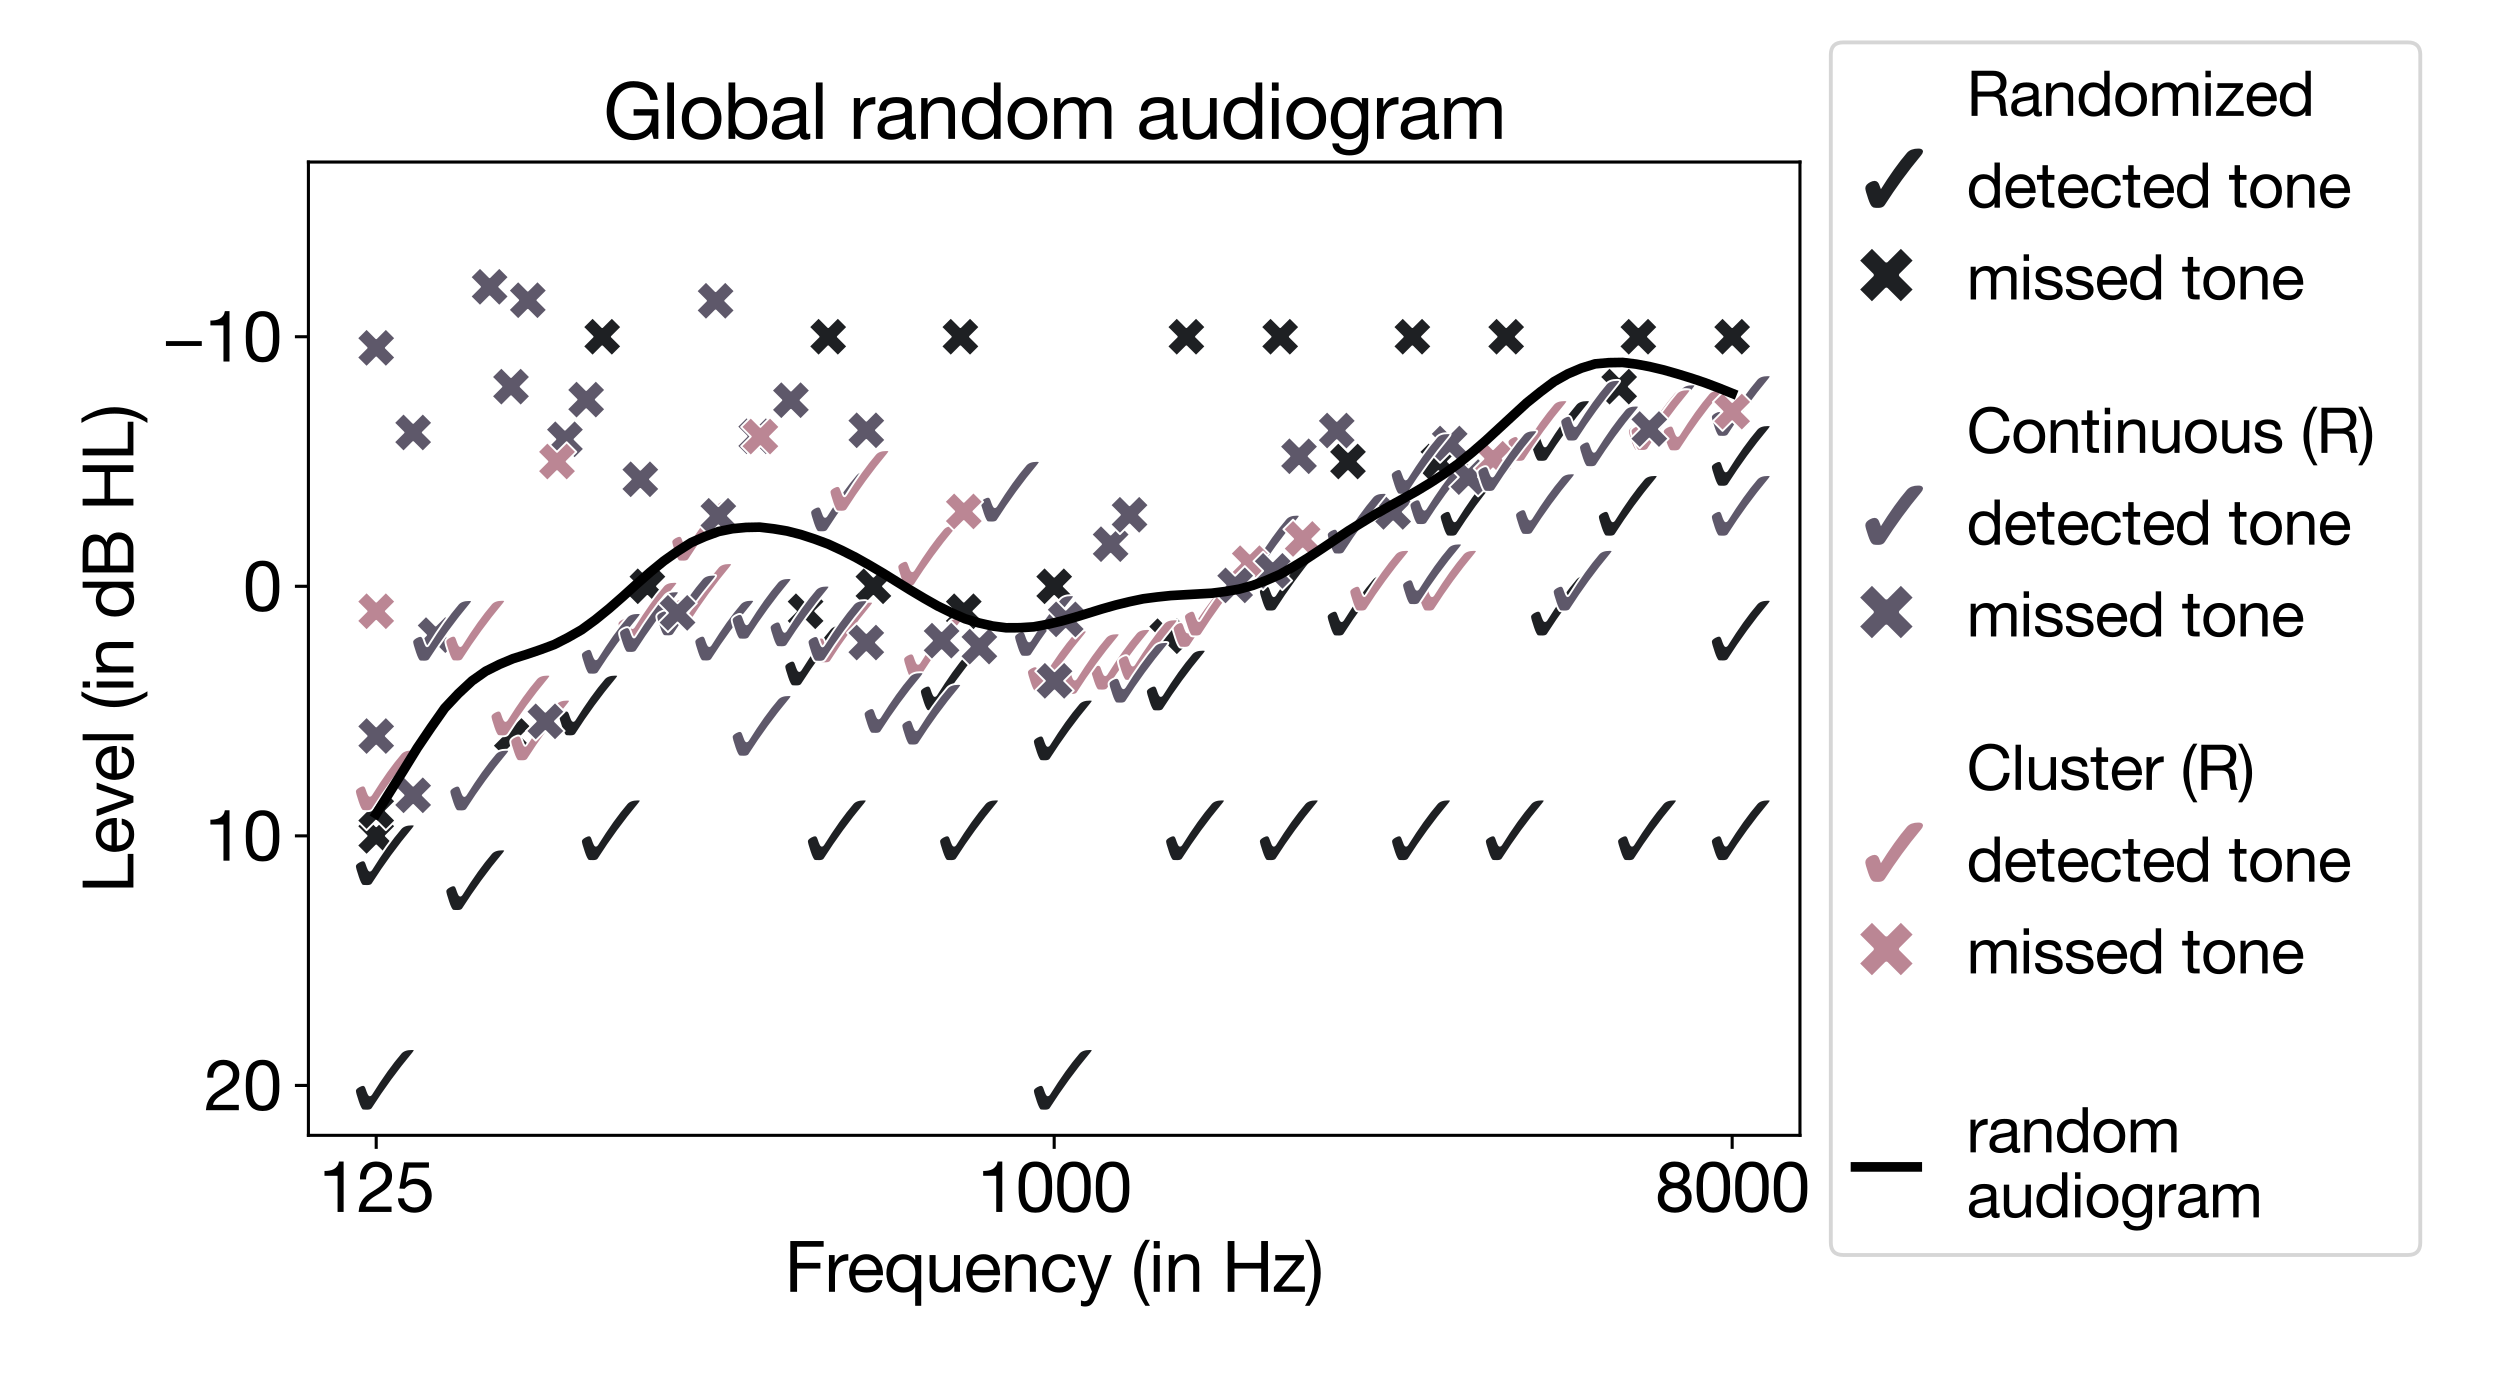 <?xml version="1.0" encoding="utf-8" standalone="no"?>
<!DOCTYPE svg PUBLIC "-//W3C//DTD SVG 1.1//EN"
  "http://www.w3.org/Graphics/SVG/1.1/DTD/svg11.dtd">
<svg xmlns:xlink="http://www.w3.org/1999/xlink" width="648pt" height="360pt" viewBox="0 0 648 360" xmlns="http://www.w3.org/2000/svg" version="1.1">
 <defs>
  <style type="text/css">*{stroke-linejoin: round; stroke-linecap: butt}</style>
 </defs>
 <g id="figure_1">
  <g id="patch_1">
   <path d="M 0 360 
L 648 360 
L 648 0 
L 0 0 
z
" style="fill: #ffffff"/>
  </g>
  <g id="axes_1">
   <g id="patch_2">
    <path d="M 79.94 294.28 
L 466.55 294.28 
L 466.55 42 
L 79.94 42 
z
" style="fill: #ffffff"/>
   </g>
   <g id="PathCollection_1">
    <defs>
     <path id="m07e9e17ea4" d="M -3.371 -0.133 
Q -2.8 -0.133 -2.509 0.803 
Q -1.924 2.559 -1.676 2.559 
Q -1.484 2.559 -1.278 2.268 
Q 2.832 -4.319 6.33 -8.382 
Q 7.233 -9.436 9.209 -9.436 
Q 9.677 -9.436 9.836 -9.347 
Q 10 -9.263 10 -9.132 
Q 10 -8.926 9.518 -8.326 
Q 3.872 -1.538 -0.96 6.014 
Q -1.297 6.538 -2.331 6.538 
Q -3.385 6.538 -3.577 6.449 
Q -4.073 6.234 -4.747 4.211 
Q -5.51 1.973 -5.51 1.402 
Q -5.51 0.789 -4.485 0.218 
Q -3.853 -0.133 -3.371 -0.133 
z
" style="stroke: #ffffff; stroke-width: 0.5"/>
    </defs>
    <g clip-path="url(#pbd5b3ed7e5)">
     <use xlink:href="#m07e9e17ea4" x="273.245" y="540.091" style="fill: #1e2023; stroke: #ffffff; stroke-width: 0.5"/>
    </g>
   </g>
   <g id="PathCollection_2">
    <g clip-path="url(#pbd5b3ed7e5)">
     <use xlink:href="#m07e9e17ea4" x="273.245" y="410.717" style="fill: #1e2023; stroke: #ffffff; stroke-width: 0.5"/>
    </g>
   </g>
   <g id="PathCollection_3">
    <g clip-path="url(#pbd5b3ed7e5)">
     <use xlink:href="#m07e9e17ea4" x="273.245" y="281.343" style="fill: #1e2023; stroke: #ffffff; stroke-width: 0.5"/>
    </g>
   </g>
   <g id="PathCollection_4">
    <defs>
     <path id="ma7c9dcd8a5" d="M -2.5 5 
L 0 2.5 
L 2.5 5 
L 5 2.5 
L 2.5 0 
L 5 -2.5 
L 2.5 -5 
L 0 -2.5 
L -2.5 -5 
L -5 -2.5 
L -2.5 0 
L -5 2.5 
z
" style="stroke: #ffffff; stroke-width: 0.5"/>
    </defs>
    <g clip-path="url(#pbd5b3ed7e5)">
     <use xlink:href="#ma7c9dcd8a5" x="273.245" y="151.968" style="fill: #1e2023; stroke: #ffffff; stroke-width: 0.5"/>
    </g>
   </g>
   <g id="PathCollection_5">
    <g clip-path="url(#pbd5b3ed7e5)">
     <use xlink:href="#m07e9e17ea4" x="307.511" y="216.655" style="fill: #1e2023; stroke: #ffffff; stroke-width: 0.5"/>
    </g>
   </g>
   <g id="PathCollection_6">
    <g clip-path="url(#pbd5b3ed7e5)">
     <use xlink:href="#ma7c9dcd8a5" x="307.511" y="87.281" style="fill: #1e2023; stroke: #ffffff; stroke-width: 0.5"/>
    </g>
   </g>
   <g id="PathCollection_7">
    <g clip-path="url(#pbd5b3ed7e5)">
     <use xlink:href="#m07e9e17ea4" x="331.822" y="216.655" style="fill: #1e2023; stroke: #ffffff; stroke-width: 0.5"/>
    </g>
   </g>
   <g id="PathCollection_8">
    <g clip-path="url(#pbd5b3ed7e5)">
     <use xlink:href="#ma7c9dcd8a5" x="331.822" y="87.281" style="fill: #1e2023; stroke: #ffffff; stroke-width: 0.5"/>
    </g>
   </g>
   <g id="PathCollection_9">
    <g clip-path="url(#pbd5b3ed7e5)">
     <use xlink:href="#m07e9e17ea4" x="366.088" y="216.655" style="fill: #1e2023; stroke: #ffffff; stroke-width: 0.5"/>
    </g>
   </g>
   <g id="PathCollection_10">
    <g clip-path="url(#pbd5b3ed7e5)">
     <use xlink:href="#ma7c9dcd8a5" x="366.088" y="87.281" style="fill: #1e2023; stroke: #ffffff; stroke-width: 0.5"/>
    </g>
   </g>
   <g id="PathCollection_11">
    <g clip-path="url(#pbd5b3ed7e5)">
     <use xlink:href="#m07e9e17ea4" x="390.4" y="216.655" style="fill: #1e2023; stroke: #ffffff; stroke-width: 0.5"/>
    </g>
   </g>
   <g id="PathCollection_12">
    <g clip-path="url(#pbd5b3ed7e5)">
     <use xlink:href="#ma7c9dcd8a5" x="390.4" y="87.281" style="fill: #1e2023; stroke: #ffffff; stroke-width: 0.5"/>
    </g>
   </g>
   <g id="PathCollection_13">
    <g clip-path="url(#pbd5b3ed7e5)">
     <use xlink:href="#m07e9e17ea4" x="424.665" y="216.655" style="fill: #1e2023; stroke: #ffffff; stroke-width: 0.5"/>
    </g>
   </g>
   <g id="PathCollection_14">
    <g clip-path="url(#pbd5b3ed7e5)">
     <use xlink:href="#ma7c9dcd8a5" x="424.665" y="87.281" style="fill: #1e2023; stroke: #ffffff; stroke-width: 0.5"/>
    </g>
   </g>
   <g id="PathCollection_15">
    <g clip-path="url(#pbd5b3ed7e5)">
     <use xlink:href="#m07e9e17ea4" x="448.977" y="216.655" style="fill: #1e2023; stroke: #ffffff; stroke-width: 0.5"/>
    </g>
   </g>
   <g id="PathCollection_16">
    <g clip-path="url(#pbd5b3ed7e5)">
     <use xlink:href="#ma7c9dcd8a5" x="448.977" y="87.281" style="fill: #1e2023; stroke: #ffffff; stroke-width: 0.5"/>
    </g>
   </g>
   <g id="PathCollection_17">
    <g clip-path="url(#pbd5b3ed7e5)">
     <use xlink:href="#m07e9e17ea4" x="248.933" y="216.655" style="fill: #1e2023; stroke: #ffffff; stroke-width: 0.5"/>
    </g>
   </g>
   <g id="PathCollection_18">
    <g clip-path="url(#pbd5b3ed7e5)">
     <use xlink:href="#ma7c9dcd8a5" x="248.933" y="87.281" style="fill: #1e2023; stroke: #ffffff; stroke-width: 0.5"/>
    </g>
   </g>
   <g id="PathCollection_19">
    <g clip-path="url(#pbd5b3ed7e5)">
     <use xlink:href="#m07e9e17ea4" x="214.668" y="216.655" style="fill: #1e2023; stroke: #ffffff; stroke-width: 0.5"/>
    </g>
   </g>
   <g id="PathCollection_20">
    <g clip-path="url(#pbd5b3ed7e5)">
     <use xlink:href="#ma7c9dcd8a5" x="214.668" y="87.281" style="fill: #1e2023; stroke: #ffffff; stroke-width: 0.5"/>
    </g>
   </g>
   <g id="PathCollection_21">
    <g clip-path="url(#pbd5b3ed7e5)">
     <use xlink:href="#m07e9e17ea4" x="156.09" y="216.655" style="fill: #1e2023; stroke: #ffffff; stroke-width: 0.5"/>
    </g>
   </g>
   <g id="PathCollection_22">
    <g clip-path="url(#pbd5b3ed7e5)">
     <use xlink:href="#ma7c9dcd8a5" x="156.09" y="87.281" style="fill: #1e2023; stroke: #ffffff; stroke-width: 0.5"/>
    </g>
   </g>
   <g id="PathCollection_23">
    <g clip-path="url(#pbd5b3ed7e5)">
     <use xlink:href="#ma7c9dcd8a5" x="97.513" y="216.655" style="fill: #1e2023; stroke: #ffffff; stroke-width: 0.5"/>
    </g>
   </g>
   <g id="PathCollection_24">
    <g clip-path="url(#pbd5b3ed7e5)">
     <use xlink:href="#m07e9e17ea4" x="97.513" y="281.343" style="fill: #1e2023; stroke: #ffffff; stroke-width: 0.5"/>
    </g>
   </g>
   <g id="PathCollection_25">
    <g clip-path="url(#pbd5b3ed7e5)">
     <use xlink:href="#m07e9e17ea4" x="185.379" y="164.906" style="fill: #1e2023; stroke: #ffffff; stroke-width: 0.5"/>
    </g>
   </g>
   <g id="PathCollection_26">
    <g clip-path="url(#pbd5b3ed7e5)">
     <use xlink:href="#ma7c9dcd8a5" x="132.66" y="190.781" style="fill: #1e2023; stroke: #ffffff; stroke-width: 0.5"/>
    </g>
   </g>
   <g id="PathCollection_27">
    <g clip-path="url(#pbd5b3ed7e5)">
     <use xlink:href="#m07e9e17ea4" x="448.977" y="164.906" style="fill: #1e2023; stroke: #ffffff; stroke-width: 0.5"/>
    </g>
   </g>
   <g id="PathCollection_28">
    <g clip-path="url(#pbd5b3ed7e5)">
     <use xlink:href="#m07e9e17ea4" x="402.115" y="158.437" style="fill: #1e2023; stroke: #ffffff; stroke-width: 0.5"/>
    </g>
   </g>
   <g id="PathCollection_29">
    <g clip-path="url(#pbd5b3ed7e5)">
     <use xlink:href="#m07e9e17ea4" x="349.395" y="158.437" style="fill: #1e2023; stroke: #ffffff; stroke-width: 0.5"/>
    </g>
   </g>
   <g id="PathCollection_30">
    <g clip-path="url(#pbd5b3ed7e5)">
     <use xlink:href="#ma7c9dcd8a5" x="226.383" y="151.968" style="fill: #1e2023; stroke: #ffffff; stroke-width: 0.5"/>
    </g>
   </g>
   <g id="PathCollection_31">
    <g clip-path="url(#pbd5b3ed7e5)">
     <use xlink:href="#ma7c9dcd8a5" x="302.534" y="164.906" style="fill: #1e2023; stroke: #ffffff; stroke-width: 0.5"/>
    </g>
   </g>
   <g id="PathCollection_32">
    <g clip-path="url(#pbd5b3ed7e5)">
     <use xlink:href="#ma7c9dcd8a5" x="167.806" y="151.968" style="fill: #1e2023; stroke: #ffffff; stroke-width: 0.5"/>
    </g>
   </g>
   <g id="PathCollection_33">
    <g clip-path="url(#pbd5b3ed7e5)">
     <use xlink:href="#m07e9e17ea4" x="273.245" y="190.781" style="fill: #1e2023; stroke: #ffffff; stroke-width: 0.5"/>
    </g>
   </g>
   <g id="PathCollection_34">
    <g clip-path="url(#pbd5b3ed7e5)">
     <use xlink:href="#m07e9e17ea4" x="378.684" y="132.562" style="fill: #1e2023; stroke: #ffffff; stroke-width: 0.5"/>
    </g>
   </g>
   <g id="PathCollection_35">
    <g clip-path="url(#pbd5b3ed7e5)">
     <use xlink:href="#m07e9e17ea4" x="419.688" y="132.562" style="fill: #1e2023; stroke: #ffffff; stroke-width: 0.5"/>
    </g>
   </g>
   <g id="PathCollection_36">
    <g clip-path="url(#pbd5b3ed7e5)">
     <use xlink:href="#m07e9e17ea4" x="120.944" y="229.593" style="fill: #1e2023; stroke: #ffffff; stroke-width: 0.5"/>
    </g>
   </g>
   <g id="PathCollection_37">
    <g clip-path="url(#pbd5b3ed7e5)">
     <use xlink:href="#m07e9e17ea4" x="331.822" y="151.968" style="fill: #1e2023; stroke: #ffffff; stroke-width: 0.5"/>
    </g>
   </g>
   <g id="PathCollection_38">
    <g clip-path="url(#pbd5b3ed7e5)">
     <use xlink:href="#m07e9e17ea4" x="448.977" y="132.562" style="fill: #1e2023; stroke: #ffffff; stroke-width: 0.5"/>
    </g>
   </g>
   <g id="PathCollection_39">
    <g clip-path="url(#pbd5b3ed7e5)">
     <use xlink:href="#ma7c9dcd8a5" x="208.81" y="158.437" style="fill: #1e2023; stroke: #ffffff; stroke-width: 0.5"/>
    </g>
   </g>
   <g id="PathCollection_40">
    <g clip-path="url(#pbd5b3ed7e5)">
     <use xlink:href="#m07e9e17ea4" x="243.956" y="177.843" style="fill: #1e2023; stroke: #ffffff; stroke-width: 0.5"/>
    </g>
   </g>
   <g id="PathCollection_41">
    <g clip-path="url(#pbd5b3ed7e5)">
     <use xlink:href="#m07e9e17ea4" x="97.513" y="223.124" style="fill: #1e2023; stroke: #ffffff; stroke-width: 0.5"/>
    </g>
   </g>
   <g id="PathCollection_42">
    <g clip-path="url(#pbd5b3ed7e5)">
     <use xlink:href="#ma7c9dcd8a5" x="349.395" y="119.625" style="fill: #1e2023; stroke: #ffffff; stroke-width: 0.5"/>
    </g>
   </g>
   <g id="PathCollection_43">
    <g clip-path="url(#pbd5b3ed7e5)">
     <use xlink:href="#m07e9e17ea4" x="402.115" y="113.156" style="fill: #1e2023; stroke: #ffffff; stroke-width: 0.5"/>
    </g>
   </g>
   <g id="PathCollection_44">
    <g clip-path="url(#pbd5b3ed7e5)">
     <use xlink:href="#m07e9e17ea4" x="150.233" y="184.312" style="fill: #1e2023; stroke: #ffffff; stroke-width: 0.5"/>
    </g>
   </g>
   <g id="PathCollection_45">
    <g clip-path="url(#pbd5b3ed7e5)">
     <use xlink:href="#m07e9e17ea4" x="302.534" y="177.843" style="fill: #1e2023; stroke: #ffffff; stroke-width: 0.5"/>
    </g>
   </g>
   <g id="PathCollection_46">
    <g clip-path="url(#pbd5b3ed7e5)">
     <use xlink:href="#m07e9e17ea4" x="448.977" y="119.625" style="fill: #1e2023; stroke: #ffffff; stroke-width: 0.5"/>
    </g>
   </g>
   <g id="PathCollection_47">
    <g clip-path="url(#pbd5b3ed7e5)">
     <use xlink:href="#ma7c9dcd8a5" x="249.814" y="158.437" style="fill: #1e2023; stroke: #ffffff; stroke-width: 0.5"/>
    </g>
   </g>
   <g id="PathCollection_48">
    <g clip-path="url(#pbd5b3ed7e5)">
     <use xlink:href="#ma7c9dcd8a5" x="372.826" y="119.625" style="fill: #1e2023; stroke: #ffffff; stroke-width: 0.5"/>
    </g>
   </g>
   <g id="PathCollection_49">
    <g clip-path="url(#pbd5b3ed7e5)">
     <use xlink:href="#m07e9e17ea4" x="208.81" y="171.374" style="fill: #1e2023; stroke: #ffffff; stroke-width: 0.5"/>
    </g>
   </g>
   <g id="PathCollection_50">
    <g clip-path="url(#pbd5b3ed7e5)">
     <use xlink:href="#ma7c9dcd8a5" x="419.688" y="100.218" style="fill: #1e2023; stroke: #ffffff; stroke-width: 0.5"/>
    </g>
   </g>
   <g id="PathCollection_51">
    <g clip-path="url(#pbd5b3ed7e5)">
     <use xlink:href="#ma7c9dcd8a5" x="97.513" y="210.187" style="fill: #1e2023; stroke: #ffffff; stroke-width: 0.5"/>
    </g>
   </g>
   <g id="PathCollection_52">
    <defs>
     <path id="m9b4e5cd822" d="M -2.5 5 
L 0 2.5 
L 2.5 5 
L 5 2.5 
L 2.5 0 
L 5 -2.5 
L 2.5 -5 
L 0 -2.5 
L -2.5 -5 
L -5 -2.5 
L -2.5 0 
L -5 2.5 
z
" style="stroke: #ffffff; stroke-width: 0.5"/>
    </defs>
    <g clip-path="url(#pbd5b3ed7e5)">
     <use xlink:href="#m9b4e5cd822" x="196.021" y="113.082" style="fill: #5e586a; stroke: #ffffff; stroke-width: 0.5"/>
    </g>
   </g>
   <g id="PathCollection_53">
    <g clip-path="url(#pbd5b3ed7e5)">
     <use xlink:href="#m9b4e5cd822" x="151.933" y="103.578" style="fill: #5e586a; stroke: #ffffff; stroke-width: 0.5"/>
    </g>
   </g>
   <g id="PathCollection_54">
    <defs>
     <path id="m6c2fab5e47" d="M -3.371 -0.133 
Q -2.8 -0.133 -2.509 0.803 
Q -1.924 2.559 -1.676 2.559 
Q -1.484 2.559 -1.278 2.268 
Q 2.832 -4.319 6.33 -8.382 
Q 7.233 -9.436 9.209 -9.436 
Q 9.677 -9.436 9.836 -9.347 
Q 10 -9.263 10 -9.132 
Q 10 -8.926 9.518 -8.326 
Q 3.872 -1.538 -0.96 6.014 
Q -1.297 6.538 -2.331 6.538 
Q -3.385 6.538 -3.577 6.449 
Q -4.073 6.234 -4.747 4.211 
Q -5.51 1.973 -5.51 1.402 
Q -5.51 0.789 -4.485 0.218 
Q -3.853 -0.133 -3.371 -0.133 
z
" style="stroke: #ffffff; stroke-width: 0.5"/>
    </defs>
    <g clip-path="url(#pbd5b3ed7e5)">
     <use xlink:href="#m6c2fab5e47" x="215.509" y="131.424" style="fill: #5e586a; stroke: #ffffff; stroke-width: 0.5"/>
    </g>
   </g>
   <g id="PathCollection_55">
    <g clip-path="url(#pbd5b3ed7e5)">
     <use xlink:href="#m9b4e5cd822" x="112.921" y="164.625" style="fill: #5e586a; stroke: #ffffff; stroke-width: 0.5"/>
    </g>
   </g>
   <g id="PathCollection_56">
    <g clip-path="url(#pbd5b3ed7e5)">
     <use xlink:href="#m6c2fab5e47" x="259.511" y="128.897" style="fill: #5e586a; stroke: #ffffff; stroke-width: 0.5"/>
    </g>
   </g>
   <g id="PathCollection_57">
    <g clip-path="url(#pbd5b3ed7e5)">
     <use xlink:href="#m9b4e5cd822" x="132.452" y="100.218" style="fill: #5e586a; stroke: #ffffff; stroke-width: 0.5"/>
    </g>
   </g>
   <g id="PathCollection_58">
    <g clip-path="url(#pbd5b3ed7e5)">
     <use xlink:href="#m9b4e5cd822" x="361.098" y="132.683" style="fill: #5e586a; stroke: #ffffff; stroke-width: 0.5"/>
    </g>
   </g>
   <g id="PathCollection_59">
    <g clip-path="url(#pbd5b3ed7e5)">
     <use xlink:href="#m9b4e5cd822" x="287.875" y="141.053" style="fill: #5e586a; stroke: #ffffff; stroke-width: 0.5"/>
    </g>
   </g>
   <g id="PathCollection_60">
    <g clip-path="url(#pbd5b3ed7e5)">
     <use xlink:href="#m6c2fab5e47" x="370.852" y="129.557" style="fill: #5e586a; stroke: #ffffff; stroke-width: 0.5"/>
    </g>
   </g>
   <g id="PathCollection_61">
    <g clip-path="url(#pbd5b3ed7e5)">
     <use xlink:href="#m6c2fab5e47" x="268.375" y="163.705" style="fill: #5e586a; stroke: #ffffff; stroke-width: 0.5"/>
    </g>
   </g>
   <g id="PathCollection_62">
    <g clip-path="url(#pbd5b3ed7e5)">
     <use xlink:href="#m6c2fab5e47" x="448.977" y="132.562" style="fill: #5e586a; stroke: #ffffff; stroke-width: 0.5"/>
    </g>
   </g>
   <g id="PathCollection_63">
    <g clip-path="url(#pbd5b3ed7e5)">
     <use xlink:href="#m9b4e5cd822" x="380.623" y="123.672" style="fill: #5e586a; stroke: #ffffff; stroke-width: 0.5"/>
    </g>
   </g>
   <g id="PathCollection_64">
    <g clip-path="url(#pbd5b3ed7e5)">
     <use xlink:href="#m6c2fab5e47" x="326.907" y="142.851" style="fill: #5e586a; stroke: #ffffff; stroke-width: 0.5"/>
    </g>
   </g>
   <g id="PathCollection_65">
    <g clip-path="url(#pbd5b3ed7e5)">
     <use xlink:href="#m6c2fab5e47" x="414.801" y="114.557" style="fill: #5e586a; stroke: #ffffff; stroke-width: 0.5"/>
    </g>
   </g>
   <g id="PathCollection_66">
    <g clip-path="url(#pbd5b3ed7e5)">
     <use xlink:href="#m6c2fab5e47" x="448.977" y="106.687" style="fill: #5e586a; stroke: #ffffff; stroke-width: 0.5"/>
    </g>
   </g>
   <g id="PathCollection_67">
    <g clip-path="url(#pbd5b3ed7e5)">
     <use xlink:href="#m9b4e5cd822" x="375.766" y="114.958" style="fill: #5e586a; stroke: #ffffff; stroke-width: 0.5"/>
    </g>
   </g>
   <g id="PathCollection_68">
    <g clip-path="url(#pbd5b3ed7e5)">
     <use xlink:href="#m6c2fab5e47" x="366.003" y="121.706" style="fill: #5e586a; stroke: #ffffff; stroke-width: 0.5"/>
    </g>
   </g>
   <g id="PathCollection_69">
    <g clip-path="url(#pbd5b3ed7e5)">
     <use xlink:href="#m9b4e5cd822" x="336.707" y="118.269" style="fill: #5e586a; stroke: #ffffff; stroke-width: 0.5"/>
    </g>
   </g>
   <g id="PathCollection_70">
    <g clip-path="url(#pbd5b3ed7e5)">
     <use xlink:href="#m9b4e5cd822" x="346.487" y="111.59" style="fill: #5e586a; stroke: #ffffff; stroke-width: 0.5"/>
    </g>
   </g>
   <g id="PathCollection_71">
    <g clip-path="url(#pbd5b3ed7e5)">
     <use xlink:href="#m6c2fab5e47" x="429.456" y="109.057" style="fill: #5e586a; stroke: #ffffff; stroke-width: 0.5"/>
    </g>
   </g>
   <g id="PathCollection_72">
    <g clip-path="url(#pbd5b3ed7e5)">
     <use xlink:href="#m6c2fab5e47" x="409.931" y="107.905" style="fill: #5e586a; stroke: #ffffff; stroke-width: 0.5"/>
    </g>
   </g>
   <g id="PathCollection_73">
    <g clip-path="url(#pbd5b3ed7e5)">
     <use xlink:href="#m9b4e5cd822" x="292.776" y="133.44" style="fill: #5e586a; stroke: #ffffff; stroke-width: 0.5"/>
    </g>
   </g>
   <g id="PathCollection_74">
    <g clip-path="url(#pbd5b3ed7e5)">
     <use xlink:href="#m9b4e5cd822" x="107.09" y="112.098" style="fill: #5e586a; stroke: #ffffff; stroke-width: 0.5"/>
    </g>
   </g>
   <g id="PathCollection_75">
    <g clip-path="url(#pbd5b3ed7e5)">
     <use xlink:href="#m9b4e5cd822" x="146.432" y="113.863" style="fill: #5e586a; stroke: #ffffff; stroke-width: 0.5"/>
    </g>
   </g>
   <g id="PathCollection_76">
    <g clip-path="url(#pbd5b3ed7e5)">
     <use xlink:href="#m9b4e5cd822" x="185.486" y="77.966" style="fill: #5e586a; stroke: #ffffff; stroke-width: 0.5"/>
    </g>
   </g>
   <g id="PathCollection_77">
    <g clip-path="url(#pbd5b3ed7e5)">
     <use xlink:href="#m9b4e5cd822" x="224.546" y="111.532" style="fill: #5e586a; stroke: #ffffff; stroke-width: 0.5"/>
    </g>
   </g>
   <g id="PathCollection_78">
    <g clip-path="url(#pbd5b3ed7e5)">
     <use xlink:href="#m9b4e5cd822" x="97.513" y="90.163" style="fill: #5e586a; stroke: #ffffff; stroke-width: 0.5"/>
    </g>
   </g>
   <g id="PathCollection_79">
    <g clip-path="url(#pbd5b3ed7e5)">
     <use xlink:href="#m9b4e5cd822" x="136.809" y="77.817" style="fill: #5e586a; stroke: #ffffff; stroke-width: 0.5"/>
    </g>
   </g>
   <g id="PathCollection_80">
    <g clip-path="url(#pbd5b3ed7e5)">
     <use xlink:href="#m9b4e5cd822" x="205.009" y="103.731" style="fill: #5e586a; stroke: #ffffff; stroke-width: 0.5"/>
    </g>
   </g>
   <g id="PathCollection_81">
    <g clip-path="url(#pbd5b3ed7e5)">
     <use xlink:href="#m9b4e5cd822" x="165.969" y="124.235" style="fill: #5e586a; stroke: #ffffff; stroke-width: 0.5"/>
    </g>
   </g>
   <g id="PathCollection_82">
    <g clip-path="url(#pbd5b3ed7e5)">
     <use xlink:href="#m9b4e5cd822" x="126.909" y="74.344" style="fill: #5e586a; stroke: #ffffff; stroke-width: 0.5"/>
    </g>
   </g>
   <g id="PathCollection_83">
    <defs>
     <path id="me8bbc2a999" d="M -3.371 -0.133 
Q -2.8 -0.133 -2.509 0.803 
Q -1.924 2.559 -1.676 2.559 
Q -1.484 2.559 -1.278 2.268 
Q 2.832 -4.319 6.33 -8.382 
Q 7.233 -9.436 9.209 -9.436 
Q 9.677 -9.436 9.836 -9.347 
Q 10 -9.263 10 -9.132 
Q 10 -8.926 9.518 -8.326 
Q 3.872 -1.538 -0.96 6.014 
Q -1.297 6.538 -2.331 6.538 
Q -3.385 6.538 -3.577 6.449 
Q -4.073 6.234 -4.747 4.211 
Q -5.51 1.973 -5.51 1.402 
Q -5.51 0.789 -4.485 0.218 
Q -3.853 -0.133 -3.371 -0.133 
z
" style="stroke: #ffffff; stroke-width: 0.5"/>
    </defs>
    <g clip-path="url(#pbd5b3ed7e5)">
     <use xlink:href="#me8bbc2a999" x="288.119" y="172.459" style="fill: #bb8694; stroke: #ffffff; stroke-width: 0.5"/>
    </g>
   </g>
   <g id="PathCollection_84">
    <g clip-path="url(#pbd5b3ed7e5)">
     <use xlink:href="#me8bbc2a999" x="271.708" y="172.834" style="fill: #bb8694; stroke: #ffffff; stroke-width: 0.5"/>
    </g>
   </g>
   <g id="PathCollection_85">
    <g clip-path="url(#pbd5b3ed7e5)">
     <use xlink:href="#me8bbc2a999" x="216.311" y="165.384" style="fill: #bb8694; stroke: #ffffff; stroke-width: 0.5"/>
    </g>
   </g>
   <g id="PathCollection_86">
    <g clip-path="url(#pbd5b3ed7e5)">
     <use xlink:href="#me8bbc2a999" x="436.498" y="110.45" style="fill: #bb8694; stroke: #ffffff; stroke-width: 0.5"/>
    </g>
   </g>
   <g id="PathCollection_87">
    <g clip-path="url(#pbd5b3ed7e5)">
     <use xlink:href="#me8bbc2a999" x="132.66" y="184.312" style="fill: #bb8694; stroke: #ffffff; stroke-width: 0.5"/>
    </g>
   </g>
   <g id="PathCollection_88">
    <g clip-path="url(#pbd5b3ed7e5)">
     <use xlink:href="#me8bbc2a999" x="427.471" y="110.339" style="fill: #bb8694; stroke: #ffffff; stroke-width: 0.5"/>
    </g>
   </g>
   <g id="PathCollection_89">
    <g clip-path="url(#pbd5b3ed7e5)">
     <use xlink:href="#me8bbc2a999" x="97.513" y="203.718" style="fill: #bb8694; stroke: #ffffff; stroke-width: 0.5"/>
    </g>
   </g>
   <g id="PathCollection_90">
    <defs>
     <path id="m73df553700" d="M -2.5 5 
L 0 2.5 
L 2.5 5 
L 5 2.5 
L 2.5 0 
L 5 -2.5 
L 2.5 -5 
L 0 -2.5 
L -2.5 -5 
L -5 -2.5 
L -2.5 0 
L -5 2.5 
z
" style="stroke: #ffffff; stroke-width: 0.5"/>
    </defs>
    <g clip-path="url(#pbd5b3ed7e5)">
     <use xlink:href="#m73df553700" x="337.655" y="139.694" style="fill: #bb8694; stroke: #ffffff; stroke-width: 0.5"/>
    </g>
   </g>
   <g id="PathCollection_91">
    <g clip-path="url(#pbd5b3ed7e5)">
     <use xlink:href="#me8bbc2a999" x="179.521" y="139.031" style="fill: #bb8694; stroke: #ffffff; stroke-width: 0.5"/>
    </g>
   </g>
   <g id="PathCollection_92">
    <g clip-path="url(#pbd5b3ed7e5)">
     <use xlink:href="#m73df553700" x="323.938" y="145.981" style="fill: #bb8694; stroke: #ffffff; stroke-width: 0.5"/>
    </g>
   </g>
   <g id="PathCollection_93">
    <g clip-path="url(#pbd5b3ed7e5)">
     <use xlink:href="#me8bbc2a999" x="372.826" y="151.968" style="fill: #bb8694; stroke: #ffffff; stroke-width: 0.5"/>
    </g>
   </g>
   <g id="PathCollection_94">
    <g clip-path="url(#pbd5b3ed7e5)">
     <use xlink:href="#me8bbc2a999" x="165.578" y="160.251" style="fill: #bb8694; stroke: #ffffff; stroke-width: 0.5"/>
    </g>
   </g>
   <g id="PathCollection_95">
    <g clip-path="url(#pbd5b3ed7e5)">
     <use xlink:href="#me8bbc2a999" x="238.099" y="145.499" style="fill: #bb8694; stroke: #ffffff; stroke-width: 0.5"/>
    </g>
   </g>
   <g id="PathCollection_96">
    <g clip-path="url(#pbd5b3ed7e5)">
     <use xlink:href="#me8bbc2a999" x="137.766" y="190.781" style="fill: #bb8694; stroke: #ffffff; stroke-width: 0.5"/>
    </g>
   </g>
   <g id="PathCollection_97">
    <g clip-path="url(#pbd5b3ed7e5)">
     <use xlink:href="#me8bbc2a999" x="120.944" y="164.906" style="fill: #bb8694; stroke: #ffffff; stroke-width: 0.5"/>
    </g>
   </g>
   <g id="PathCollection_98">
    <g clip-path="url(#pbd5b3ed7e5)">
     <use xlink:href="#me8bbc2a999" x="239.607" y="169.508" style="fill: #bb8694; stroke: #ffffff; stroke-width: 0.5"/>
    </g>
   </g>
   <g id="PathCollection_99">
    <g clip-path="url(#pbd5b3ed7e5)">
     <use xlink:href="#m73df553700" x="97.513" y="158.437" style="fill: #bb8694; stroke: #ffffff; stroke-width: 0.5"/>
    </g>
   </g>
   <g id="PathCollection_100">
    <g clip-path="url(#pbd5b3ed7e5)">
     <use xlink:href="#me8bbc2a999" x="280.229" y="173.586" style="fill: #bb8694; stroke: #ffffff; stroke-width: 0.5"/>
    </g>
   </g>
   <g id="PathCollection_101">
    <g clip-path="url(#pbd5b3ed7e5)">
     <use xlink:href="#m73df553700" x="197.095" y="113.156" style="fill: #bb8694; stroke: #ffffff; stroke-width: 0.5"/>
    </g>
   </g>
   <g id="PathCollection_102">
    <g clip-path="url(#pbd5b3ed7e5)">
     <use xlink:href="#me8bbc2a999" x="428.165" y="110.339" style="fill: #bb8694; stroke: #ffffff; stroke-width: 0.5"/>
    </g>
   </g>
   <g id="PathCollection_103">
    <g clip-path="url(#pbd5b3ed7e5)">
     <use xlink:href="#m73df553700" x="144.375" y="119.625" style="fill: #bb8694; stroke: #ffffff; stroke-width: 0.5"/>
    </g>
   </g>
   <g id="PathCollection_104">
    <g clip-path="url(#pbd5b3ed7e5)">
     <use xlink:href="#me8bbc2a999" x="309.449" y="161.378" style="fill: #bb8694; stroke: #ffffff; stroke-width: 0.5"/>
    </g>
   </g>
   <g id="PathCollection_105">
    <g clip-path="url(#pbd5b3ed7e5)">
     <use xlink:href="#me8bbc2a999" x="396.257" y="113.156" style="fill: #bb8694; stroke: #ffffff; stroke-width: 0.5"/>
    </g>
   </g>
   <g id="PathCollection_106">
    <g clip-path="url(#pbd5b3ed7e5)">
     <use xlink:href="#me8bbc2a999" x="295.266" y="169.959" style="fill: #bb8694; stroke: #ffffff; stroke-width: 0.5"/>
    </g>
   </g>
   <g id="PathCollection_107">
    <g clip-path="url(#pbd5b3ed7e5)">
     <use xlink:href="#me8bbc2a999" x="355.253" y="151.968" style="fill: #bb8694; stroke: #ffffff; stroke-width: 0.5"/>
    </g>
   </g>
   <g id="PathCollection_108">
    <g clip-path="url(#pbd5b3ed7e5)">
     <use xlink:href="#m73df553700" x="386.998" y="118.91" style="fill: #bb8694; stroke: #ffffff; stroke-width: 0.5"/>
    </g>
   </g>
   <g id="PathCollection_109">
    <g clip-path="url(#pbd5b3ed7e5)">
     <use xlink:href="#me8bbc2a999" x="220.525" y="126.093" style="fill: #bb8694; stroke: #ffffff; stroke-width: 0.5"/>
    </g>
   </g>
   <g id="PathCollection_110">
    <g clip-path="url(#pbd5b3ed7e5)">
     <use xlink:href="#me8bbc2a999" x="312.409" y="158.437" style="fill: #bb8694; stroke: #ffffff; stroke-width: 0.5"/>
    </g>
   </g>
   <g id="PathCollection_111">
    <g clip-path="url(#pbd5b3ed7e5)">
     <use xlink:href="#m73df553700" x="249.814" y="132.562" style="fill: #bb8694; stroke: #ffffff; stroke-width: 0.5"/>
    </g>
   </g>
   <g id="PathCollection_112">
    <g clip-path="url(#pbd5b3ed7e5)">
     <use xlink:href="#me8bbc2a999" x="179.764" y="155.391" style="fill: #bb8694; stroke: #ffffff; stroke-width: 0.5"/>
    </g>
   </g>
   <g id="PathCollection_113">
    <g clip-path="url(#pbd5b3ed7e5)">
     <use xlink:href="#m73df553700" x="448.977" y="106.687" style="fill: #bb8694; stroke: #ffffff; stroke-width: 0.5"/>
    </g>
   </g>
   <g id="matplotlib.axis_1">
    <g id="xtick_1">
     <g id="line2d_1">
      <defs>
       <path id="mf1db085647" d="M 0 0 
L 0 3.5 
" style="stroke: #000000; stroke-width: 0.8"/>
      </defs>
      <g>
       <use xlink:href="#mf1db085647" x="97.513" y="294.28" style="stroke: #000000; stroke-width: 0.8"/>
      </g>
     </g>
     <g id="text_1">
      <!-- 125 -->
      <g transform="translate(82.503 314.133)scale(0.18 -0.18)">
       <defs>
        <path id="HelveticaNeue-31" d="M 2278 0 
L 2278 4538 
L 1862 4538 
Q 1818 4282 1696 4115 
Q 1574 3949 1398 3853 
Q 1222 3757 1004 3721 
Q 787 3686 557 3686 
L 557 3251 
L 1734 3251 
L 1734 0 
L 2278 0 
z
" transform="scale(0.016)"/>
        <path id="HelveticaNeue-32" d="M 282 2931 
L 826 2931 
Q 819 3136 867 3337 
Q 915 3539 1024 3699 
Q 1133 3859 1302 3958 
Q 1472 4058 1709 4058 
Q 1888 4058 2048 4000 
Q 2208 3942 2326 3833 
Q 2445 3725 2515 3574 
Q 2586 3424 2586 3238 
Q 2586 3002 2512 2822 
Q 2438 2643 2294 2489 
Q 2150 2336 1932 2185 
Q 1715 2035 1427 1856 
Q 1190 1715 972 1555 
Q 755 1395 582 1184 
Q 410 973 298 688 
Q 186 403 154 0 
L 3117 0 
L 3117 480 
L 787 480 
Q 826 691 950 854 
Q 1075 1018 1251 1158 
Q 1427 1299 1638 1424 
Q 1850 1549 2061 1677 
Q 2272 1811 2470 1958 
Q 2669 2106 2822 2288 
Q 2976 2470 3069 2700 
Q 3162 2931 3162 3232 
Q 3162 3552 3050 3795 
Q 2938 4038 2746 4201 
Q 2554 4365 2294 4451 
Q 2035 4538 1741 4538 
Q 1382 4538 1100 4416 
Q 819 4294 630 4080 
Q 442 3866 352 3571 
Q 262 3277 282 2931 
z
" transform="scale(0.016)"/>
        <path id="HelveticaNeue-35" d="M 3008 3981 
L 3008 4461 
L 768 4461 
L 346 2106 
L 813 2080 
Q 973 2272 1181 2390 
Q 1389 2509 1658 2509 
Q 1888 2509 2077 2432 
Q 2266 2355 2400 2217 
Q 2534 2080 2608 1891 
Q 2682 1702 2682 1478 
Q 2682 1210 2605 1008 
Q 2528 806 2397 672 
Q 2266 538 2090 470 
Q 1914 403 1722 403 
Q 1517 403 1347 464 
Q 1178 525 1053 637 
Q 928 749 854 899 
Q 781 1050 768 1222 
L 224 1222 
Q 230 915 345 672 
Q 461 429 659 265 
Q 858 102 1117 16 
Q 1376 -70 1670 -70 
Q 2067 -70 2364 54 
Q 2662 179 2860 390 
Q 3059 602 3158 874 
Q 3258 1146 3258 1434 
Q 3258 1824 3142 2115 
Q 3027 2406 2828 2601 
Q 2630 2797 2361 2893 
Q 2093 2989 1792 2989 
Q 1562 2989 1328 2909 
Q 1094 2829 947 2662 
L 934 2675 
L 1178 3981 
L 3008 3981 
z
" transform="scale(0.016)"/>
       </defs>
       <use xlink:href="#HelveticaNeue-31"/>
       <use xlink:href="#HelveticaNeue-32" x="55.6"/>
       <use xlink:href="#HelveticaNeue-35" x="111.2"/>
      </g>
     </g>
    </g>
    <g id="xtick_2">
     <g id="line2d_2">
      <g>
       <use xlink:href="#mf1db085647" x="273.245" y="294.28" style="stroke: #000000; stroke-width: 0.8"/>
      </g>
     </g>
     <g id="text_2">
      <!-- 1000 -->
      <g transform="translate(253.231 314.133)scale(0.18 -0.18)">
       <defs>
        <path id="HelveticaNeue-30" d="M 845 2234 
Q 845 2400 848 2601 
Q 851 2803 880 3004 
Q 909 3206 963 3398 
Q 1018 3590 1123 3734 
Q 1229 3878 1389 3968 
Q 1549 4058 1779 4058 
Q 2010 4058 2170 3968 
Q 2330 3878 2435 3734 
Q 2541 3590 2595 3398 
Q 2650 3206 2678 3004 
Q 2707 2803 2710 2601 
Q 2714 2400 2714 2234 
Q 2714 1978 2698 1661 
Q 2682 1344 2595 1065 
Q 2509 787 2317 595 
Q 2125 403 1779 403 
Q 1434 403 1242 595 
Q 1050 787 963 1065 
Q 877 1344 861 1661 
Q 845 1978 845 2234 
z
M 269 2227 
Q 269 1978 281 1709 
Q 294 1440 345 1184 
Q 397 928 493 701 
Q 589 474 755 301 
Q 922 128 1174 29 
Q 1427 -70 1779 -70 
Q 2138 -70 2387 29 
Q 2637 128 2803 301 
Q 2970 474 3066 701 
Q 3162 928 3213 1184 
Q 3264 1440 3277 1709 
Q 3290 1978 3290 2227 
Q 3290 2477 3277 2745 
Q 3264 3014 3213 3270 
Q 3162 3526 3066 3756 
Q 2970 3987 2803 4160 
Q 2637 4333 2384 4435 
Q 2131 4538 1779 4538 
Q 1427 4538 1174 4435 
Q 922 4333 755 4160 
Q 589 3987 493 3756 
Q 397 3526 345 3270 
Q 294 3014 281 2745 
Q 269 2477 269 2227 
z
" transform="scale(0.016)"/>
       </defs>
       <use xlink:href="#HelveticaNeue-31"/>
       <use xlink:href="#HelveticaNeue-30" x="55.6"/>
       <use xlink:href="#HelveticaNeue-30" x="111.2"/>
       <use xlink:href="#HelveticaNeue-30" x="166.8"/>
      </g>
     </g>
    </g>
    <g id="xtick_3">
     <g id="line2d_3">
      <g>
       <use xlink:href="#mf1db085647" x="448.977" y="294.28" style="stroke: #000000; stroke-width: 0.8"/>
      </g>
     </g>
     <g id="text_3">
      <!-- 8000 -->
      <g transform="translate(428.963 314.133)scale(0.18 -0.18)">
       <defs>
        <path id="HelveticaNeue-38" d="M 992 3360 
Q 992 3533 1056 3661 
Q 1120 3789 1225 3878 
Q 1331 3968 1478 4013 
Q 1626 4058 1786 4058 
Q 2118 4058 2332 3882 
Q 2547 3706 2547 3360 
Q 2547 3014 2336 2822 
Q 2125 2630 1798 2630 
Q 1632 2630 1485 2675 
Q 1338 2720 1229 2809 
Q 1120 2899 1056 3036 
Q 992 3174 992 3360 
z
M 416 3379 
Q 416 3072 589 2813 
Q 762 2554 1050 2438 
Q 666 2304 461 2006 
Q 256 1709 256 1306 
Q 256 960 374 701 
Q 493 442 701 269 
Q 909 96 1190 13 
Q 1472 -70 1798 -70 
Q 2112 -70 2387 19 
Q 2662 109 2864 285 
Q 3066 461 3184 717 
Q 3302 973 3302 1306 
Q 3302 1728 3104 2019 
Q 2906 2310 2496 2438 
Q 2784 2566 2953 2819 
Q 3123 3072 3123 3379 
Q 3123 3597 3046 3805 
Q 2970 4013 2806 4176 
Q 2643 4339 2380 4438 
Q 2118 4538 1747 4538 
Q 1485 4538 1245 4461 
Q 1005 4384 819 4237 
Q 634 4090 525 3875 
Q 416 3661 416 3379 
z
M 832 1280 
Q 832 1478 905 1638 
Q 979 1798 1110 1913 
Q 1242 2029 1418 2089 
Q 1594 2150 1792 2150 
Q 1984 2150 2153 2083 
Q 2323 2016 2451 1901 
Q 2579 1786 2652 1629 
Q 2726 1472 2726 1286 
Q 2726 1094 2659 934 
Q 2592 774 2467 656 
Q 2342 538 2172 470 
Q 2003 403 1798 403 
Q 1376 403 1104 636 
Q 832 870 832 1280 
z
" transform="scale(0.016)"/>
       </defs>
       <use xlink:href="#HelveticaNeue-38"/>
       <use xlink:href="#HelveticaNeue-30" x="55.6"/>
       <use xlink:href="#HelveticaNeue-30" x="111.2"/>
       <use xlink:href="#HelveticaNeue-30" x="166.8"/>
      </g>
     </g>
    </g>
    <g id="text_4">
     <!-- Frequency (in Hz) -->
     <g transform="translate(203.409 334.837)scale(0.18 -0.18)">
      <defs>
       <path id="HelveticaNeue-46" d="M 499 4570 
L 499 0 
L 1107 0 
L 1107 2093 
L 3206 2093 
L 3206 2605 
L 1107 2605 
L 1107 4058 
L 3501 4058 
L 3501 4570 
L 499 4570 
z
" transform="scale(0.016)"/>
       <path id="HelveticaNeue-72" d="M 390 3309 
L 390 0 
L 934 0 
L 934 1472 
Q 934 1792 998 2038 
Q 1062 2285 1203 2457 
Q 1344 2630 1574 2720 
Q 1805 2810 2131 2810 
L 2131 3386 
Q 1690 3398 1402 3206 
Q 1114 3014 915 2611 
L 902 2611 
L 902 3309 
L 390 3309 
z
" transform="scale(0.016)"/>
       <path id="HelveticaNeue-65" d="M 2707 1971 
L 806 1971 
Q 819 2163 889 2332 
Q 960 2502 1081 2630 
Q 1203 2758 1372 2832 
Q 1542 2906 1754 2906 
Q 1958 2906 2128 2832 
Q 2298 2758 2422 2633 
Q 2547 2509 2620 2336 
Q 2694 2163 2707 1971 
z
M 3232 1050 
L 2694 1050 
Q 2624 723 2403 563 
Q 2182 403 1837 403 
Q 1568 403 1369 492 
Q 1171 582 1043 732 
Q 915 883 857 1078 
Q 800 1274 806 1491 
L 3283 1491 
Q 3296 1792 3229 2125 
Q 3162 2458 2986 2739 
Q 2810 3021 2518 3203 
Q 2227 3386 1786 3386 
Q 1446 3386 1161 3258 
Q 877 3130 669 2899 
Q 461 2669 345 2355 
Q 230 2042 230 1664 
Q 243 1286 342 966 
Q 442 646 640 416 
Q 838 186 1129 58 
Q 1421 -70 1818 -70 
Q 2381 -70 2752 211 
Q 3123 493 3232 1050 
z
" transform="scale(0.016)"/>
       <path id="HelveticaNeue-71" d="M 806 1626 
Q 806 1869 857 2099 
Q 909 2330 1024 2509 
Q 1139 2688 1331 2797 
Q 1523 2906 1798 2906 
Q 2080 2906 2278 2800 
Q 2477 2694 2601 2521 
Q 2726 2349 2784 2121 
Q 2842 1894 2842 1651 
Q 2842 1421 2787 1197 
Q 2733 973 2611 797 
Q 2490 621 2298 512 
Q 2106 403 1830 403 
Q 1568 403 1373 505 
Q 1178 608 1053 781 
Q 928 954 867 1174 
Q 806 1395 806 1626 
z
M 3366 -1261 
L 3366 3309 
L 2822 3309 
L 2822 2867 
L 2810 2867 
Q 2720 3014 2589 3113 
Q 2458 3213 2310 3273 
Q 2163 3334 2016 3360 
Q 1869 3386 1741 3386 
Q 1363 3386 1078 3248 
Q 794 3110 605 2876 
Q 416 2643 323 2329 
Q 230 2016 230 1664 
Q 230 1312 326 998 
Q 422 685 611 448 
Q 800 211 1085 70 
Q 1370 -70 1754 -70 
Q 2099 -70 2387 51 
Q 2675 173 2810 448 
L 2822 448 
L 2822 -1261 
L 3366 -1261 
z
" transform="scale(0.016)"/>
       <path id="HelveticaNeue-75" d="M 3149 0 
L 3149 3309 
L 2605 3309 
L 2605 1440 
Q 2605 1216 2544 1027 
Q 2483 838 2361 697 
Q 2240 557 2057 480 
Q 1875 403 1626 403 
Q 1312 403 1133 582 
Q 954 762 954 1069 
L 954 3309 
L 410 3309 
L 410 1133 
Q 410 864 464 643 
Q 518 422 652 262 
Q 787 102 1004 16 
Q 1222 -70 1549 -70 
Q 1914 -70 2182 74 
Q 2451 218 2624 525 
L 2637 525 
L 2637 0 
L 3149 0 
z
" transform="scale(0.016)"/>
       <path id="HelveticaNeue-6e" d="M 410 3309 
L 410 0 
L 954 0 
L 954 1869 
Q 954 2093 1014 2281 
Q 1075 2470 1196 2611 
Q 1318 2752 1500 2829 
Q 1683 2906 1933 2906 
Q 2246 2906 2425 2726 
Q 2605 2547 2605 2240 
L 2605 0 
L 3149 0 
L 3149 2176 
Q 3149 2445 3094 2665 
Q 3040 2886 2905 3046 
Q 2771 3206 2553 3296 
Q 2336 3386 2010 3386 
Q 1274 3386 934 2784 
L 922 2784 
L 922 3309 
L 410 3309 
z
" transform="scale(0.016)"/>
       <path id="HelveticaNeue-63" d="M 2656 2246 
L 3219 2246 
Q 3187 2541 3065 2755 
Q 2944 2970 2755 3110 
Q 2566 3251 2320 3318 
Q 2074 3386 1792 3386 
Q 1402 3386 1107 3248 
Q 813 3110 617 2870 
Q 422 2630 326 2307 
Q 230 1984 230 1613 
Q 230 1242 329 931 
Q 429 621 624 397 
Q 819 173 1110 51 
Q 1402 -70 1779 -70 
Q 2413 -70 2781 262 
Q 3149 595 3238 1210 
L 2682 1210 
Q 2630 826 2403 614 
Q 2176 403 1773 403 
Q 1517 403 1331 505 
Q 1146 608 1030 777 
Q 915 947 860 1164 
Q 806 1382 806 1613 
Q 806 1862 857 2096 
Q 909 2330 1027 2509 
Q 1146 2688 1344 2797 
Q 1542 2906 1837 2906 
Q 2182 2906 2387 2733 
Q 2592 2560 2656 2246 
z
" transform="scale(0.016)"/>
       <path id="HelveticaNeue-79" d="M 1709 -442 
Q 1613 -685 1520 -851 
Q 1427 -1018 1315 -1123 
Q 1203 -1229 1065 -1277 
Q 928 -1325 749 -1325 
Q 653 -1325 557 -1312 
Q 461 -1299 371 -1267 
L 371 -768 
Q 442 -800 534 -822 
Q 627 -845 691 -845 
Q 858 -845 970 -765 
Q 1082 -685 1139 -538 
L 1363 19 
L 51 3309 
L 666 3309 
L 1632 602 
L 1645 602 
L 2573 3309 
L 3149 3309 
L 1709 -442 
z
" transform="scale(0.016)"/>
       <path id="HelveticaNeue-20" transform="scale(0.016)"/>
       <path id="HelveticaNeue-28" d="M 1306 -1261 
L 1722 -1261 
Q 1267 -525 1072 198 
Q 877 922 877 1728 
Q 877 2515 1069 3232 
Q 1261 3949 1722 4678 
L 1306 4678 
Q 806 4019 553 3251 
Q 301 2483 301 1728 
Q 301 1306 371 922 
Q 442 538 573 173 
Q 704 -192 889 -547 
Q 1075 -902 1306 -1261 
z
" transform="scale(0.016)"/>
       <path id="HelveticaNeue-69" d="M 986 3904 
L 986 4570 
L 442 4570 
L 442 3904 
L 986 3904 
z
M 442 3309 
L 442 0 
L 986 0 
L 986 3309 
L 442 3309 
z
" transform="scale(0.016)"/>
       <path id="HelveticaNeue-48" d="M 499 4570 
L 499 0 
L 1107 0 
L 1107 2093 
L 3514 2093 
L 3514 0 
L 4122 0 
L 4122 4570 
L 3514 4570 
L 3514 2605 
L 1107 2605 
L 1107 4570 
L 499 4570 
z
" transform="scale(0.016)"/>
       <path id="HelveticaNeue-7a" d="M 141 416 
L 141 0 
L 2931 0 
L 2931 480 
L 819 480 
L 2842 2938 
L 2842 3309 
L 269 3309 
L 269 2829 
L 2138 2829 
L 141 416 
z
" transform="scale(0.016)"/>
       <path id="HelveticaNeue-29" d="M -58 -1261 
L 352 -1261 
Q 851 -602 1104 163 
Q 1357 928 1357 1683 
Q 1357 2106 1286 2490 
Q 1216 2874 1085 3242 
Q 954 3610 768 3965 
Q 582 4320 352 4678 
L -58 4678 
Q 390 3942 585 3216 
Q 781 2490 781 1683 
Q 781 902 589 182 
Q 397 -538 -58 -1261 
z
" transform="scale(0.016)"/>
      </defs>
      <use xlink:href="#HelveticaNeue-46"/>
      <use xlink:href="#HelveticaNeue-72" x="57.4"/>
      <use xlink:href="#HelveticaNeue-65" x="88.95"/>
      <use xlink:href="#HelveticaNeue-71" x="142.65"/>
      <use xlink:href="#HelveticaNeue-75" x="201.95"/>
      <use xlink:href="#HelveticaNeue-65" x="257.55"/>
      <use xlink:href="#HelveticaNeue-6e" x="311.25"/>
      <use xlink:href="#HelveticaNeue-63" x="366.85"/>
      <use xlink:href="#HelveticaNeue-79" x="420.55"/>
      <use xlink:href="#HelveticaNeue-20" x="470.55"/>
      <use xlink:href="#HelveticaNeue-28" x="498.35"/>
      <use xlink:href="#HelveticaNeue-69" x="524.25"/>
      <use xlink:href="#HelveticaNeue-6e" x="546.45"/>
      <use xlink:href="#HelveticaNeue-20" x="602.05"/>
      <use xlink:href="#HelveticaNeue-48" x="629.85"/>
      <use xlink:href="#HelveticaNeue-7a" x="702.05"/>
      <use xlink:href="#HelveticaNeue-29" x="750.05"/>
     </g>
    </g>
   </g>
   <g id="matplotlib.axis_2">
    <g id="ytick_1">
     <g id="line2d_4">
      <defs>
       <path id="ma7a08ab8db" d="M 0 0 
L -3.5 0 
" style="stroke: #000000; stroke-width: 0.8"/>
      </defs>
      <g>
       <use xlink:href="#ma7a08ab8db" x="79.94" y="87.281" style="stroke: #000000; stroke-width: 0.8"/>
      </g>
     </g>
     <g id="text_5">
      <!-- −10 -->
      <g transform="translate(42.126 93.708)scale(0.18 -0.18)">
       <defs>
        <path id="HelveticaNeue-2212" d="M 307 1837 
L 307 1402 
L 3533 1402 
L 3533 1837 
L 307 1837 
z
" transform="scale(0.016)"/>
       </defs>
       <use xlink:href="#HelveticaNeue-2212"/>
       <use xlink:href="#HelveticaNeue-31" x="60"/>
       <use xlink:href="#HelveticaNeue-30" x="115.6"/>
      </g>
     </g>
    </g>
    <g id="ytick_2">
     <g id="line2d_5">
      <g>
       <use xlink:href="#ma7a08ab8db" x="79.94" y="151.968" style="stroke: #000000; stroke-width: 0.8"/>
      </g>
     </g>
     <g id="text_6">
      <!-- 0 -->
      <g transform="translate(62.933 158.395)scale(0.18 -0.18)">
       <use xlink:href="#HelveticaNeue-30"/>
      </g>
     </g>
    </g>
    <g id="ytick_3">
     <g id="line2d_6">
      <g>
       <use xlink:href="#ma7a08ab8db" x="79.94" y="216.655" style="stroke: #000000; stroke-width: 0.8"/>
      </g>
     </g>
     <g id="text_7">
      <!-- 10 -->
      <g transform="translate(52.926 223.082)scale(0.18 -0.18)">
       <use xlink:href="#HelveticaNeue-31"/>
       <use xlink:href="#HelveticaNeue-30" x="55.6"/>
      </g>
     </g>
    </g>
    <g id="ytick_4">
     <g id="line2d_7">
      <g>
       <use xlink:href="#ma7a08ab8db" x="79.94" y="281.343" style="stroke: #000000; stroke-width: 0.8"/>
      </g>
     </g>
     <g id="text_8">
      <!-- 20 -->
      <g transform="translate(52.926 287.769)scale(0.18 -0.18)">
       <use xlink:href="#HelveticaNeue-32"/>
       <use xlink:href="#HelveticaNeue-30" x="55.6"/>
      </g>
     </g>
    </g>
    <g id="text_9">
     <!-- Level (in dB HL) -->
     <g transform="translate(34.58 231.482)rotate(-90)scale(0.18 -0.18)">
      <defs>
       <path id="HelveticaNeue-4c" d="M 499 4570 
L 499 0 
L 3526 0 
L 3526 512 
L 1107 512 
L 1107 4570 
L 499 4570 
z
" transform="scale(0.016)"/>
       <path id="HelveticaNeue-76" d="M 1901 0 
L 3110 3309 
L 2541 3309 
L 1638 550 
L 1626 550 
L 698 3309 
L 90 3309 
L 1318 0 
L 1901 0 
z
" transform="scale(0.016)"/>
       <path id="HelveticaNeue-6c" d="M 442 4570 
L 442 0 
L 986 0 
L 986 4570 
L 442 4570 
z
" transform="scale(0.016)"/>
       <path id="HelveticaNeue-64" d="M 806 1626 
Q 806 1869 857 2099 
Q 909 2330 1024 2509 
Q 1139 2688 1331 2797 
Q 1523 2906 1798 2906 
Q 2080 2906 2278 2800 
Q 2477 2694 2601 2521 
Q 2726 2349 2784 2121 
Q 2842 1894 2842 1651 
Q 2842 1421 2787 1197 
Q 2733 973 2611 797 
Q 2490 621 2298 512 
Q 2106 403 1830 403 
Q 1568 403 1373 505 
Q 1178 608 1053 781 
Q 928 954 867 1174 
Q 806 1395 806 1626 
z
M 3366 0 
L 3366 4570 
L 2822 4570 
L 2822 2867 
L 2810 2867 
Q 2720 3014 2589 3113 
Q 2458 3213 2310 3273 
Q 2163 3334 2016 3360 
Q 1869 3386 1741 3386 
Q 1363 3386 1078 3248 
Q 794 3110 605 2876 
Q 416 2643 323 2329 
Q 230 2016 230 1664 
Q 230 1312 326 998 
Q 422 685 611 448 
Q 800 211 1085 70 
Q 1370 -70 1754 -70 
Q 2099 -70 2387 51 
Q 2675 173 2810 448 
L 2822 448 
L 2822 0 
L 3366 0 
z
" transform="scale(0.016)"/>
       <path id="HelveticaNeue-42" d="M 1107 2605 
L 1107 4058 
L 2323 4058 
Q 2522 4058 2698 4035 
Q 2874 4013 3008 3936 
Q 3142 3859 3219 3718 
Q 3296 3578 3296 3334 
Q 3296 2970 3069 2787 
Q 2842 2605 2323 2605 
L 1107 2605 
z
M 499 4570 
L 499 0 
L 2707 0 
Q 3046 0 3305 112 
Q 3565 224 3741 406 
Q 3917 589 4006 825 
Q 4096 1062 4096 1312 
Q 4096 1734 3872 2028 
Q 3648 2323 3226 2413 
L 3226 2426 
Q 3552 2554 3728 2819 
Q 3904 3085 3904 3450 
Q 3904 3795 3747 4032 
Q 3590 4269 3366 4403 
Q 3264 4467 3120 4499 
Q 2976 4531 2809 4547 
Q 2643 4563 2473 4566 
Q 2304 4570 2157 4570 
L 499 4570 
z
M 1107 512 
L 1107 2093 
L 2496 2093 
Q 2688 2093 2867 2057 
Q 3046 2022 3184 1936 
Q 3322 1850 3405 1702 
Q 3488 1555 3488 1331 
Q 3488 947 3261 729 
Q 3034 512 2630 512 
L 1107 512 
z
" transform="scale(0.016)"/>
      </defs>
      <use xlink:href="#HelveticaNeue-4c"/>
      <use xlink:href="#HelveticaNeue-65" x="55.6"/>
      <use xlink:href="#HelveticaNeue-76" x="109.3"/>
      <use xlink:href="#HelveticaNeue-65" x="159.3"/>
      <use xlink:href="#HelveticaNeue-6c" x="213"/>
      <use xlink:href="#HelveticaNeue-20" x="235.2"/>
      <use xlink:href="#HelveticaNeue-28" x="263"/>
      <use xlink:href="#HelveticaNeue-69" x="288.9"/>
      <use xlink:href="#HelveticaNeue-6e" x="311.1"/>
      <use xlink:href="#HelveticaNeue-20" x="366.7"/>
      <use xlink:href="#HelveticaNeue-64" x="394.5"/>
      <use xlink:href="#HelveticaNeue-42" x="453.8"/>
      <use xlink:href="#HelveticaNeue-20" x="522.3"/>
      <use xlink:href="#HelveticaNeue-48" x="550.1"/>
      <use xlink:href="#HelveticaNeue-4c" x="622.3"/>
      <use xlink:href="#HelveticaNeue-29" x="677.9"/>
     </g>
    </g>
   </g>
   <g id="PathCollection_114">
    <g clip-path="url(#pbd5b3ed7e5)">
     <use xlink:href="#m9b4e5cd822" x="253.857" y="167.599" style="fill: #5e586a; stroke: #ffffff; stroke-width: 0.5"/>
    </g>
   </g>
   <g id="PathCollection_115">
    <g clip-path="url(#pbd5b3ed7e5)">
     <use xlink:href="#m6c2fab5e47" x="185.486" y="164.906" style="fill: #5e586a; stroke: #ffffff; stroke-width: 0.5"/>
    </g>
   </g>
   <g id="PathCollection_116">
    <g clip-path="url(#pbd5b3ed7e5)">
     <use xlink:href="#m6c2fab5e47" x="156.09" y="168.328" style="fill: #5e586a; stroke: #ffffff; stroke-width: 0.5"/>
    </g>
   </g>
   <g id="PathCollection_117">
    <g clip-path="url(#pbd5b3ed7e5)">
     <use xlink:href="#m6c2fab5e47" x="165.969" y="162.689" style="fill: #5e586a; stroke: #ffffff; stroke-width: 0.5"/>
    </g>
   </g>
   <g id="PathCollection_118">
    <g clip-path="url(#pbd5b3ed7e5)">
     <use xlink:href="#m6c2fab5e47" x="175.622" y="158.389" style="fill: #5e586a; stroke: #ffffff; stroke-width: 0.5"/>
    </g>
   </g>
   <g id="PathCollection_119">
    <g clip-path="url(#pbd5b3ed7e5)">
     <use xlink:href="#m9b4e5cd822" x="244.063" y="166.057" style="fill: #5e586a; stroke: #ffffff; stroke-width: 0.5"/>
    </g>
   </g>
   <g id="PathCollection_120">
    <g clip-path="url(#pbd5b3ed7e5)">
     <use xlink:href="#m6c2fab5e47" x="205.009" y="161.224" style="fill: #5e586a; stroke: #ffffff; stroke-width: 0.5"/>
    </g>
   </g>
   <g id="PathCollection_121">
    <g clip-path="url(#pbd5b3ed7e5)">
     <use xlink:href="#m6c2fab5e47" x="112.356" y="164.959" style="fill: #5e586a; stroke: #ffffff; stroke-width: 0.5"/>
    </g>
   </g>
   <g id="PathCollection_122">
    <g clip-path="url(#pbd5b3ed7e5)">
     <use xlink:href="#m6c2fab5e47" x="121.994" y="203.767" style="fill: #5e586a; stroke: #ffffff; stroke-width: 0.5"/>
    </g>
   </g>
   <g id="PathCollection_123">
    <g clip-path="url(#pbd5b3ed7e5)">
     <use xlink:href="#m6c2fab5e47" x="195.174" y="159.26" style="fill: #5e586a; stroke: #ffffff; stroke-width: 0.5"/>
    </g>
   </g>
   <g id="PathCollection_124">
    <g clip-path="url(#pbd5b3ed7e5)">
     <use xlink:href="#m6c2fab5e47" x="214.837" y="164.995" style="fill: #5e586a; stroke: #ffffff; stroke-width: 0.5"/>
    </g>
   </g>
   <g id="PathCollection_125">
    <g clip-path="url(#pbd5b3ed7e5)">
     <use xlink:href="#m9b4e5cd822" x="224.546" y="166.55" style="fill: #5e586a; stroke: #ffffff; stroke-width: 0.5"/>
    </g>
   </g>
   <g id="PathCollection_126">
    <g clip-path="url(#pbd5b3ed7e5)">
     <use xlink:href="#m9b4e5cd822" x="97.513" y="190.781" style="fill: #5e586a; stroke: #ffffff; stroke-width: 0.5"/>
    </g>
   </g>
   <g id="PathCollection_127">
    <g clip-path="url(#pbd5b3ed7e5)">
     <use xlink:href="#m6c2fab5e47" x="195.174" y="189.598" style="fill: #5e586a; stroke: #ffffff; stroke-width: 0.5"/>
    </g>
   </g>
   <g id="PathCollection_128">
    <g clip-path="url(#pbd5b3ed7e5)">
     <use xlink:href="#m9b4e5cd822" x="141.356" y="186.972" style="fill: #5e586a; stroke: #ffffff; stroke-width: 0.5"/>
    </g>
   </g>
   <g id="PathCollection_129">
    <g clip-path="url(#pbd5b3ed7e5)">
     <use xlink:href="#m6c2fab5e47" x="239.148" y="186.701" style="fill: #5e586a; stroke: #ffffff; stroke-width: 0.5"/>
    </g>
   </g>
   <g id="PathCollection_130">
    <g clip-path="url(#pbd5b3ed7e5)">
     <use xlink:href="#m9b4e5cd822" x="175.622" y="158.857" style="fill: #5e586a; stroke: #ffffff; stroke-width: 0.5"/>
    </g>
   </g>
   <g id="PathCollection_131">
    <g clip-path="url(#pbd5b3ed7e5)">
     <use xlink:href="#m6c2fab5e47" x="229.368" y="183.67" style="fill: #5e586a; stroke: #ffffff; stroke-width: 0.5"/>
    </g>
   </g>
   <g id="PathCollection_132">
    <g clip-path="url(#pbd5b3ed7e5)">
     <use xlink:href="#m9b4e5cd822" x="273.329" y="176.476" style="fill: #5e586a; stroke: #ffffff; stroke-width: 0.5"/>
    </g>
   </g>
   <g id="PathCollection_133">
    <g clip-path="url(#pbd5b3ed7e5)">
     <use xlink:href="#m6c2fab5e47" x="292.843" y="175.835" style="fill: #5e586a; stroke: #ffffff; stroke-width: 0.5"/>
    </g>
   </g>
   <g id="PathCollection_134">
    <g clip-path="url(#pbd5b3ed7e5)">
     <use xlink:href="#m9b4e5cd822" x="107.09" y="206.145" style="fill: #5e586a; stroke: #ffffff; stroke-width: 0.5"/>
    </g>
   </g>
   <g id="PathCollection_135">
    <g clip-path="url(#pbd5b3ed7e5)">
     <use xlink:href="#m9b4e5cd822" x="329.899" y="147.971" style="fill: #5e586a; stroke: #ffffff; stroke-width: 0.5"/>
    </g>
   </g>
   <g id="PathCollection_136">
    <g clip-path="url(#pbd5b3ed7e5)">
     <use xlink:href="#m6c2fab5e47" x="368.941" y="150.301" style="fill: #5e586a; stroke: #ffffff; stroke-width: 0.5"/>
    </g>
   </g>
   <g id="PathCollection_137">
    <g clip-path="url(#pbd5b3ed7e5)">
     <use xlink:href="#m6c2fab5e47" x="349.42" y="137.188" style="fill: #5e586a; stroke: #ffffff; stroke-width: 0.5"/>
    </g>
   </g>
   <g id="PathCollection_138">
    <g clip-path="url(#pbd5b3ed7e5)">
     <use xlink:href="#m9b4e5cd822" x="320.15" y="151.734" style="fill: #5e586a; stroke: #ffffff; stroke-width: 0.5"/>
    </g>
   </g>
   <g id="PathCollection_139">
    <g clip-path="url(#pbd5b3ed7e5)">
     <use xlink:href="#m6c2fab5e47" x="398.223" y="132.115" style="fill: #5e586a; stroke: #ffffff; stroke-width: 0.5"/>
    </g>
   </g>
   <g id="PathCollection_140">
    <g clip-path="url(#pbd5b3ed7e5)">
     <use xlink:href="#m6c2fab5e47" x="388.455" y="120.96" style="fill: #5e586a; stroke: #ffffff; stroke-width: 0.5"/>
    </g>
   </g>
   <g id="PathCollection_141">
    <g clip-path="url(#pbd5b3ed7e5)">
     <use xlink:href="#m6c2fab5e47" x="407.98" y="151.968" style="fill: #5e586a; stroke: #ffffff; stroke-width: 0.5"/>
    </g>
   </g>
   <g id="PathCollection_142">
    <g clip-path="url(#pbd5b3ed7e5)">
     <use xlink:href="#m9b4e5cd822" x="427.504" y="111.204" style="fill: #5e586a; stroke: #ffffff; stroke-width: 0.5"/>
    </g>
   </g>
   <g id="PathCollection_143">
    <g clip-path="url(#pbd5b3ed7e5)">
     <use xlink:href="#m9b4e5cd822" x="276.234" y="160.545" style="fill: #5e586a; stroke: #ffffff; stroke-width: 0.5"/>
    </g>
   </g>
   <g id="PathCollection_144">
    <g clip-path="url(#pbd5b3ed7e5)">
     <use xlink:href="#m9b4e5cd822" x="186.199" y="133.693" style="fill: #5e586a; stroke: #ffffff; stroke-width: 0.5"/>
    </g>
   </g>
   <g id="patch_3">
    <path d="M 79.94 294.28 
L 79.94 42 
" style="fill: none; stroke: #000000; stroke-width: 0.8; stroke-linejoin: miter; stroke-linecap: square"/>
   </g>
   <g id="patch_4">
    <path d="M 466.55 294.28 
L 466.55 42 
" style="fill: none; stroke: #000000; stroke-width: 0.8; stroke-linejoin: miter; stroke-linecap: square"/>
   </g>
   <g id="patch_5">
    <path d="M 79.94 294.28 
L 466.55 294.28 
" style="fill: none; stroke: #000000; stroke-width: 0.8; stroke-linejoin: miter; stroke-linecap: square"/>
   </g>
   <g id="patch_6">
    <path d="M 79.94 42 
L 466.55 42 
" style="fill: none; stroke: #000000; stroke-width: 0.8; stroke-linejoin: miter; stroke-linecap: square"/>
   </g>
   <g id="line2d_8">
    <path d="M 97.513 210.966 
L 101.063 205.282 
L 104.613 199.633 
L 108.164 193.861 
L 111.714 188.608 
L 115.264 183.554 
L 118.814 179.778 
L 122.364 176.473 
L 125.914 173.971 
L 129.464 172.2 
L 133.015 170.705 
L 136.565 169.594 
L 140.115 168.386 
L 143.665 167.066 
L 147.215 165.257 
L 150.765 163.23 
L 154.315 160.641 
L 157.866 157.756 
L 161.416 154.65 
L 164.966 151.437 
L 168.516 148.306 
L 172.066 145.402 
L 175.616 142.897 
L 179.166 140.632 
L 182.716 139.067 
L 186.267 137.767 
L 189.817 137.048 
L 193.367 136.709 
L 196.917 136.636 
L 200.467 137.058 
L 204.017 137.646 
L 207.567 138.55 
L 211.118 139.71 
L 214.668 141.029 
L 218.218 142.67 
L 221.768 144.465 
L 225.318 146.462 
L 228.868 148.557 
L 232.418 150.759 
L 235.969 152.958 
L 239.519 155.075 
L 243.069 157.086 
L 246.619 158.818 
L 250.169 160.397 
L 253.719 161.46 
L 257.269 162.265 
L 260.82 162.726 
L 264.37 162.704 
L 267.92 162.481 
L 271.47 161.831 
L 275.02 161.013 
L 278.57 160.017 
L 282.12 158.925 
L 285.67 157.825 
L 289.221 156.82 
L 292.771 155.955 
L 296.321 155.208 
L 299.871 154.752 
L 303.421 154.374 
L 306.971 154.166 
L 310.521 153.963 
L 314.072 153.76 
L 317.622 153.316 
L 321.172 152.701 
L 324.722 151.735 
L 328.272 150.418 
L 331.822 148.859 
L 335.372 146.831 
L 338.923 144.668 
L 342.473 142.32 
L 346.023 139.939 
L 349.573 137.549 
L 353.123 135.367 
L 356.673 133.201 
L 360.223 131.173 
L 363.774 129.218 
L 367.324 127.213 
L 370.874 125.058 
L 374.424 122.744 
L 377.974 120.188 
L 381.524 117.309 
L 385.074 114.234 
L 388.624 110.959 
L 392.175 107.679 
L 395.725 104.414 
L 399.275 101.569 
L 402.825 98.91 
L 406.375 96.911 
L 409.925 95.402 
L 413.475 94.309 
L 417.026 94.005 
L 420.576 93.945 
L 424.126 94.382 
L 427.676 95.052 
L 431.226 95.894 
L 434.776 96.909 
L 438.326 97.999 
L 441.877 99.193 
L 445.427 100.528 
L 448.977 101.96 
" clip-path="url(#pbd5b3ed7e5)" style="fill: none; stroke: #000000; stroke-width: 2.5; stroke-linecap: square"/>
   </g>
   <g id="text_10">
    <!-- Global random audiogram -->
    <g transform="translate(156.364 36)scale(0.2 -0.2)">
     <defs>
      <path id="HelveticaNeue-47" d="M 3917 570 
L 4077 0 
L 4461 0 
L 4461 2406 
L 2458 2406 
L 2458 1894 
L 3917 1894 
Q 3930 1581 3834 1309 
Q 3738 1037 3549 835 
Q 3360 634 3085 518 
Q 2810 403 2451 403 
Q 2067 403 1776 553 
Q 1485 704 1286 957 
Q 1088 1210 985 1539 
Q 883 1869 883 2227 
Q 883 2592 972 2941 
Q 1062 3290 1251 3562 
Q 1440 3834 1737 4000 
Q 2035 4166 2451 4166 
Q 2707 4166 2934 4105 
Q 3162 4045 3341 3923 
Q 3520 3802 3641 3613 
Q 3763 3424 3808 3162 
L 4416 3162 
Q 4352 3565 4176 3849 
Q 4000 4134 3741 4320 
Q 3482 4506 3152 4592 
Q 2822 4678 2451 4678 
Q 1907 4678 1500 4476 
Q 1094 4275 822 3936 
Q 550 3597 412 3145 
Q 275 2694 275 2195 
Q 275 1747 422 1331 
Q 570 915 851 595 
Q 1133 275 1536 86 
Q 1939 -102 2451 -102 
Q 2854 -102 3251 54 
Q 3648 211 3917 570 
z
" transform="scale(0.016)"/>
      <path id="HelveticaNeue-6f" d="M 806 1651 
Q 806 1952 886 2185 
Q 966 2419 1107 2579 
Q 1248 2739 1437 2822 
Q 1626 2906 1837 2906 
Q 2048 2906 2237 2822 
Q 2426 2739 2566 2579 
Q 2707 2419 2787 2185 
Q 2867 1952 2867 1651 
Q 2867 1350 2787 1116 
Q 2707 883 2566 726 
Q 2426 570 2237 486 
Q 2048 403 1837 403 
Q 1626 403 1437 486 
Q 1248 570 1107 726 
Q 966 883 886 1116 
Q 806 1350 806 1651 
z
M 230 1651 
Q 230 1286 332 972 
Q 435 659 640 425 
Q 845 192 1145 61 
Q 1446 -70 1837 -70 
Q 2234 -70 2531 61 
Q 2829 192 3033 425 
Q 3238 659 3340 972 
Q 3443 1286 3443 1651 
Q 3443 2016 3340 2333 
Q 3238 2650 3033 2883 
Q 2829 3117 2531 3251 
Q 2234 3386 1837 3386 
Q 1446 3386 1145 3251 
Q 845 3117 640 2883 
Q 435 2650 332 2333 
Q 230 2016 230 1651 
z
" transform="scale(0.016)"/>
      <path id="HelveticaNeue-62" d="M 429 4570 
L 429 0 
L 973 0 
L 973 442 
L 986 442 
Q 1075 294 1206 195 
Q 1338 96 1485 38 
Q 1632 -19 1782 -44 
Q 1933 -70 2054 -70 
Q 2432 -70 2717 64 
Q 3002 198 3190 432 
Q 3379 666 3472 979 
Q 3565 1293 3565 1645 
Q 3565 1997 3469 2310 
Q 3373 2624 3184 2864 
Q 2995 3104 2710 3245 
Q 2426 3386 2042 3386 
Q 1696 3386 1408 3261 
Q 1120 3136 986 2861 
L 973 2861 
L 973 4570 
L 429 4570 
z
M 2989 1683 
Q 2989 1440 2937 1209 
Q 2886 979 2771 800 
Q 2656 621 2467 512 
Q 2278 403 1997 403 
Q 1715 403 1516 508 
Q 1318 614 1193 787 
Q 1069 960 1011 1187 
Q 954 1414 954 1658 
Q 954 1888 1008 2112 
Q 1062 2336 1184 2512 
Q 1306 2688 1498 2797 
Q 1690 2906 1965 2906 
Q 2227 2906 2422 2803 
Q 2618 2701 2742 2528 
Q 2867 2355 2928 2134 
Q 2989 1914 2989 1683 
z
" transform="scale(0.016)"/>
      <path id="HelveticaNeue-61" d="M 3341 13 
Q 3200 -70 2950 -70 
Q 2739 -70 2614 48 
Q 2490 166 2490 435 
Q 2266 166 1968 48 
Q 1670 -70 1325 -70 
Q 1101 -70 899 -19 
Q 698 32 550 141 
Q 403 250 316 426 
Q 230 602 230 851 
Q 230 1133 326 1312 
Q 422 1491 579 1603 
Q 736 1715 937 1772 
Q 1139 1830 1350 1869 
Q 1574 1914 1776 1936 
Q 1978 1958 2131 2000 
Q 2285 2042 2374 2122 
Q 2464 2202 2464 2355 
Q 2464 2534 2397 2643 
Q 2330 2752 2224 2809 
Q 2118 2867 1987 2886 
Q 1856 2906 1728 2906 
Q 1382 2906 1152 2774 
Q 922 2643 902 2278 
L 358 2278 
Q 371 2586 486 2797 
Q 602 3008 794 3139 
Q 986 3270 1232 3328 
Q 1478 3386 1760 3386 
Q 1984 3386 2205 3354 
Q 2426 3322 2605 3222 
Q 2784 3123 2893 2944 
Q 3002 2765 3002 2477 
L 3002 774 
Q 3002 582 3024 492 
Q 3046 403 3174 403 
Q 3245 403 3341 435 
L 3341 13 
z
M 2458 1709 
Q 2355 1632 2188 1597 
Q 2022 1562 1840 1539 
Q 1658 1517 1472 1488 
Q 1286 1459 1139 1395 
Q 992 1331 899 1212 
Q 806 1094 806 890 
Q 806 755 860 662 
Q 915 570 1001 512 
Q 1088 454 1203 428 
Q 1318 403 1446 403 
Q 1715 403 1907 476 
Q 2099 550 2220 662 
Q 2342 774 2400 905 
Q 2458 1037 2458 1152 
L 2458 1709 
z
" transform="scale(0.016)"/>
      <path id="HelveticaNeue-6d" d="M 410 3309 
L 410 0 
L 954 0 
L 954 2061 
Q 954 2157 1002 2301 
Q 1050 2445 1155 2579 
Q 1261 2714 1430 2810 
Q 1600 2906 1837 2906 
Q 2022 2906 2140 2851 
Q 2259 2797 2329 2697 
Q 2400 2598 2429 2464 
Q 2458 2330 2458 2170 
L 2458 0 
L 3002 0 
L 3002 2061 
Q 3002 2445 3232 2675 
Q 3462 2906 3866 2906 
Q 4064 2906 4189 2848 
Q 4314 2790 4384 2691 
Q 4454 2592 4480 2457 
Q 4506 2323 4506 2170 
L 4506 0 
L 5050 0 
L 5050 2426 
Q 5050 2682 4970 2864 
Q 4890 3046 4746 3161 
Q 4602 3277 4400 3331 
Q 4198 3386 3949 3386 
Q 3622 3386 3350 3238 
Q 3078 3091 2912 2822 
Q 2810 3130 2560 3258 
Q 2310 3386 2003 3386 
Q 1306 3386 934 2822 
L 922 2822 
L 922 3309 
L 410 3309 
z
" transform="scale(0.016)"/>
      <path id="HelveticaNeue-67" d="M 3264 282 
L 3264 3309 
L 2752 3309 
L 2752 2835 
L 2746 2835 
Q 2598 3110 2336 3248 
Q 2074 3386 1760 3386 
Q 1331 3386 1036 3222 
Q 742 3059 563 2806 
Q 384 2554 307 2243 
Q 230 1933 230 1638 
Q 230 1299 323 995 
Q 416 691 601 464 
Q 787 237 1062 102 
Q 1338 -32 1709 -32 
Q 2029 -32 2313 112 
Q 2598 256 2739 563 
L 2752 563 
L 2752 346 
Q 2752 70 2697 -160 
Q 2643 -390 2521 -553 
Q 2400 -717 2214 -809 
Q 2029 -902 1760 -902 
Q 1626 -902 1478 -873 
Q 1331 -845 1206 -781 
Q 1082 -717 995 -614 
Q 909 -512 902 -365 
L 358 -365 
Q 371 -634 499 -819 
Q 627 -1005 822 -1120 
Q 1018 -1235 1258 -1286 
Q 1498 -1338 1728 -1338 
Q 2522 -1338 2893 -934 
Q 3264 -531 3264 282 
z
M 1741 442 
Q 1472 442 1293 554 
Q 1114 666 1005 848 
Q 896 1030 851 1254 
Q 806 1478 806 1702 
Q 806 1939 860 2156 
Q 915 2374 1033 2540 
Q 1152 2707 1337 2806 
Q 1523 2906 1786 2906 
Q 2042 2906 2221 2803 
Q 2400 2701 2512 2531 
Q 2624 2362 2675 2150 
Q 2726 1939 2726 1722 
Q 2726 1491 2672 1260 
Q 2618 1030 2502 848 
Q 2387 666 2198 554 
Q 2010 442 1741 442 
z
" transform="scale(0.016)"/>
     </defs>
     <use xlink:href="#HelveticaNeue-47"/>
     <use xlink:href="#HelveticaNeue-6c" x="75.9"/>
     <use xlink:href="#HelveticaNeue-6f" x="98.1"/>
     <use xlink:href="#HelveticaNeue-62" x="155.5"/>
     <use xlink:href="#HelveticaNeue-61" x="214.8"/>
     <use xlink:href="#HelveticaNeue-6c" x="268.5"/>
     <use xlink:href="#HelveticaNeue-20" x="290.7"/>
     <use xlink:href="#HelveticaNeue-72" x="318.5"/>
     <use xlink:href="#HelveticaNeue-61" x="351.8"/>
     <use xlink:href="#HelveticaNeue-6e" x="405.5"/>
     <use xlink:href="#HelveticaNeue-64" x="461.1"/>
     <use xlink:href="#HelveticaNeue-6f" x="520.4"/>
     <use xlink:href="#HelveticaNeue-6d" x="577.8"/>
     <use xlink:href="#HelveticaNeue-20" x="663.1"/>
     <use xlink:href="#HelveticaNeue-61" x="690.9"/>
     <use xlink:href="#HelveticaNeue-75" x="744.6"/>
     <use xlink:href="#HelveticaNeue-64" x="800.2"/>
     <use xlink:href="#HelveticaNeue-69" x="859.5"/>
     <use xlink:href="#HelveticaNeue-6f" x="881.7"/>
     <use xlink:href="#HelveticaNeue-67" x="939.1"/>
     <use xlink:href="#HelveticaNeue-72" x="996.5"/>
     <use xlink:href="#HelveticaNeue-61" x="1029.8"/>
     <use xlink:href="#HelveticaNeue-6d" x="1083.5"/>
    </g>
   </g>
   <g id="legend_1">
    <g id="patch_7">
     <path d="M 477.75 325.29 
L 624.138 325.29 
Q 627.337 325.29 627.337 322.09 
L 627.337 14.19 
Q 627.337 10.99 624.138 10.99 
L 477.75 10.99 
Q 474.55 10.99 474.55 14.19 
L 474.55 322.09 
Q 474.55 325.29 477.75 325.29 
z
" style="fill: #ffffff; opacity: 0.8; stroke: #cccccc; stroke-linejoin: miter"/>
    </g>
    <g id="patch_8">
     <path d="M 480.95 31.71 
L 496.95 31.71 
L 496.95 17.39 
L 480.95 17.39 
L 480.95 31.71 
z
" style="fill: none"/>
    </g>
    <g id="text_11">
     <!-- Randomized -->
     <g transform="translate(509.75 30.03)scale(0.16 -0.16)">
      <defs>
       <path id="HelveticaNeue-52" d="M 499 4570 
L 499 0 
L 1107 0 
L 1107 1952 
L 2592 1952 
Q 2816 1952 2950 1885 
Q 3085 1818 3168 1706 
Q 3251 1594 3289 1443 
Q 3328 1293 3354 1126 
Q 3386 960 3392 787 
Q 3398 614 3404 464 
Q 3411 314 3433 192 
Q 3456 70 3520 0 
L 4198 0 
Q 4102 115 4054 265 
Q 4006 416 3980 582 
Q 3955 749 3948 921 
Q 3942 1094 3930 1261 
Q 3910 1427 3875 1580 
Q 3840 1734 3766 1859 
Q 3693 1984 3568 2073 
Q 3443 2163 3245 2202 
L 3245 2214 
Q 3661 2330 3849 2643 
Q 4038 2957 4038 3373 
Q 4038 3930 3670 4250 
Q 3302 4570 2650 4570 
L 499 4570 
z
M 2374 2464 
L 1107 2464 
L 1107 4058 
L 2618 4058 
Q 3046 4058 3238 3840 
Q 3430 3622 3430 3277 
Q 3430 3027 3344 2870 
Q 3258 2714 3114 2621 
Q 2970 2528 2778 2496 
Q 2586 2464 2374 2464 
z
" transform="scale(0.016)"/>
      </defs>
      <use xlink:href="#HelveticaNeue-52"/>
      <use xlink:href="#HelveticaNeue-61" x="68.5"/>
      <use xlink:href="#HelveticaNeue-6e" x="122.2"/>
      <use xlink:href="#HelveticaNeue-64" x="177.8"/>
      <use xlink:href="#HelveticaNeue-6f" x="237.1"/>
      <use xlink:href="#HelveticaNeue-6d" x="294.5"/>
      <use xlink:href="#HelveticaNeue-69" x="379.8"/>
      <use xlink:href="#HelveticaNeue-7a" x="402"/>
      <use xlink:href="#HelveticaNeue-65" x="450"/>
      <use xlink:href="#HelveticaNeue-64" x="503.7"/>
     </g>
    </g>
    <g id="line2d_9">
     <defs>
      <path id="md3c6846094" d="M -3.034 -0.12 
Q -2.52 -0.12 -2.258 0.723 
Q -1.732 2.303 -1.508 2.303 
Q -1.336 2.303 -1.15 2.041 
Q 2.549 -3.887 5.697 -7.544 
Q 6.51 -8.492 8.288 -8.492 
Q 8.709 -8.492 8.853 -8.412 
Q 9 -8.336 9 -8.218 
Q 9 -8.033 8.566 -7.494 
Q 3.485 -1.384 -0.864 5.412 
Q -1.167 5.884 -2.098 5.884 
Q -3.046 5.884 -3.219 5.804 
Q -3.666 5.61 -4.272 3.79 
Q -4.959 1.776 -4.959 1.262 
Q -4.959 0.71 -4.037 0.196 
Q -3.468 -0.12 -3.034 -0.12 
z
" style="stroke: #1e2023"/>
     </defs>
     <g>
      <use xlink:href="#md3c6846094" x="488.95" y="47.502" style="fill: #1e2023; stroke: #1e2023"/>
     </g>
    </g>
    <g id="text_12">
     <!-- detected tone -->
     <g transform="translate(509.75 53.822)scale(0.16 -0.16)">
      <defs>
       <path id="HelveticaNeue-74" d="M 1165 3309 
L 1165 4301 
L 621 4301 
L 621 3309 
L 58 3309 
L 58 2829 
L 621 2829 
L 621 723 
Q 621 493 665 352 
Q 710 211 803 134 
Q 896 58 1046 29 
Q 1197 0 1408 0 
L 1824 0 
L 1824 480 
L 1574 480 
Q 1446 480 1366 489 
Q 1286 499 1241 531 
Q 1197 563 1181 620 
Q 1165 678 1165 774 
L 1165 2829 
L 1824 2829 
L 1824 3309 
L 1165 3309 
z
" transform="scale(0.016)"/>
      </defs>
      <use xlink:href="#HelveticaNeue-64"/>
      <use xlink:href="#HelveticaNeue-65" x="59.3"/>
      <use xlink:href="#HelveticaNeue-74" x="113"/>
      <use xlink:href="#HelveticaNeue-65" x="144.5"/>
      <use xlink:href="#HelveticaNeue-63" x="198.2"/>
      <use xlink:href="#HelveticaNeue-74" x="251.9"/>
      <use xlink:href="#HelveticaNeue-65" x="283.4"/>
      <use xlink:href="#HelveticaNeue-64" x="337.1"/>
      <use xlink:href="#HelveticaNeue-20" x="396.4"/>
      <use xlink:href="#HelveticaNeue-74" x="424.2"/>
      <use xlink:href="#HelveticaNeue-6f" x="455.7"/>
      <use xlink:href="#HelveticaNeue-6e" x="513.1"/>
      <use xlink:href="#HelveticaNeue-65" x="568.7"/>
     </g>
    </g>
    <g id="line2d_10">
     <defs>
      <path id="maef7f11902" d="M -3.75 7.5 
L 0 3.75 
L 3.75 7.5 
L 7.5 3.75 
L 3.75 0 
L 7.5 -3.75 
L 3.75 -7.5 
L 0 -3.75 
L -3.75 -7.5 
L -7.5 -3.75 
L -3.75 0 
L -7.5 3.75 
z
" style="stroke: #ffffff; stroke-linejoin: miter"/>
     </defs>
     <g>
      <use xlink:href="#maef7f11902" x="488.95" y="71.295" style="fill: #1e2023; stroke: #ffffff; stroke-linejoin: miter"/>
     </g>
    </g>
    <g id="text_13">
     <!-- missed tone -->
     <g transform="translate(509.75 77.615)scale(0.16 -0.16)">
      <defs>
       <path id="HelveticaNeue-73" d="M 742 1043 
L 198 1043 
Q 211 736 326 521 
Q 442 307 634 176 
Q 826 45 1075 -12 
Q 1325 -70 1600 -70 
Q 1850 -70 2102 -22 
Q 2355 26 2556 147 
Q 2758 269 2883 467 
Q 3008 666 3008 966 
Q 3008 1203 2915 1363 
Q 2822 1523 2672 1628 
Q 2522 1734 2326 1798 
Q 2131 1862 1926 1907 
Q 1734 1952 1542 1993 
Q 1350 2035 1196 2096 
Q 1043 2157 944 2249 
Q 845 2342 845 2483 
Q 845 2611 909 2691 
Q 973 2771 1075 2819 
Q 1178 2867 1302 2886 
Q 1427 2906 1549 2906 
Q 1683 2906 1814 2877 
Q 1946 2848 2054 2784 
Q 2163 2720 2233 2614 
Q 2304 2509 2317 2349 
L 2861 2349 
Q 2842 2650 2733 2851 
Q 2624 3053 2441 3171 
Q 2259 3290 2022 3338 
Q 1786 3386 1504 3386 
Q 1286 3386 1065 3331 
Q 845 3277 669 3165 
Q 493 3053 381 2873 
Q 269 2694 269 2445 
Q 269 2125 429 1945 
Q 589 1766 829 1667 
Q 1069 1568 1350 1513 
Q 1632 1459 1872 1392 
Q 2112 1325 2272 1216 
Q 2432 1107 2432 896 
Q 2432 742 2355 643 
Q 2278 544 2160 493 
Q 2042 442 1901 422 
Q 1760 403 1632 403 
Q 1466 403 1309 435 
Q 1152 467 1027 540 
Q 902 614 825 739 
Q 749 864 742 1043 
z
" transform="scale(0.016)"/>
      </defs>
      <use xlink:href="#HelveticaNeue-6d"/>
      <use xlink:href="#HelveticaNeue-69" x="85.3"/>
      <use xlink:href="#HelveticaNeue-73" x="107.5"/>
      <use xlink:href="#HelveticaNeue-73" x="157.5"/>
      <use xlink:href="#HelveticaNeue-65" x="207.5"/>
      <use xlink:href="#HelveticaNeue-64" x="261.2"/>
      <use xlink:href="#HelveticaNeue-20" x="320.5"/>
      <use xlink:href="#HelveticaNeue-74" x="348.3"/>
      <use xlink:href="#HelveticaNeue-6f" x="379.8"/>
      <use xlink:href="#HelveticaNeue-6e" x="437.2"/>
      <use xlink:href="#HelveticaNeue-65" x="492.8"/>
     </g>
    </g>
    <g id="patch_9">
     <path d="M 480.95 112.042 
L 496.95 112.042 
L 496.95 97.722 
L 480.95 97.722 
L 480.95 112.042 
z
" style="fill: none"/>
    </g>
    <g id="text_14">
     <!--  -->
     <g transform="translate(509.75 100.192)scale(0.16 -0.16)"/>
     <!-- Continuous (R) -->
     <g transform="translate(509.75 117.379)scale(0.16 -0.16)">
      <defs>
       <path id="HelveticaNeue-43" d="M 3712 3194 
L 4320 3194 
Q 4269 3558 4102 3836 
Q 3936 4115 3686 4300 
Q 3437 4486 3117 4582 
Q 2797 4678 2438 4678 
Q 1914 4678 1507 4489 
Q 1101 4301 829 3974 
Q 557 3648 416 3209 
Q 275 2771 275 2272 
Q 275 1773 406 1337 
Q 538 902 800 582 
Q 1062 262 1459 80 
Q 1856 -102 2387 -102 
Q 3264 -102 3769 378 
Q 4275 858 4365 1722 
L 3757 1722 
Q 3738 1440 3642 1197 
Q 3546 954 3376 778 
Q 3206 602 2972 502 
Q 2739 403 2438 403 
Q 2029 403 1734 556 
Q 1440 710 1251 969 
Q 1062 1229 972 1577 
Q 883 1926 883 2317 
Q 883 2675 972 3008 
Q 1062 3341 1251 3600 
Q 1440 3859 1731 4012 
Q 2022 4166 2432 4166 
Q 2912 4166 3261 3923 
Q 3610 3680 3712 3194 
z
" transform="scale(0.016)"/>
      </defs>
      <use xlink:href="#HelveticaNeue-43"/>
      <use xlink:href="#HelveticaNeue-6f" x="72.2"/>
      <use xlink:href="#HelveticaNeue-6e" x="129.6"/>
      <use xlink:href="#HelveticaNeue-74" x="185.2"/>
      <use xlink:href="#HelveticaNeue-69" x="216.7"/>
      <use xlink:href="#HelveticaNeue-6e" x="238.9"/>
      <use xlink:href="#HelveticaNeue-75" x="294.5"/>
      <use xlink:href="#HelveticaNeue-6f" x="350.1"/>
      <use xlink:href="#HelveticaNeue-75" x="407.5"/>
      <use xlink:href="#HelveticaNeue-73" x="463.1"/>
      <use xlink:href="#HelveticaNeue-20" x="513.1"/>
      <use xlink:href="#HelveticaNeue-28" x="540.9"/>
      <use xlink:href="#HelveticaNeue-52" x="566.8"/>
      <use xlink:href="#HelveticaNeue-29" x="635.3"/>
     </g>
    </g>
    <g id="line2d_11">
     <defs>
      <path id="m8098f6b571" d="M -3.034 -0.12 
Q -2.52 -0.12 -2.258 0.723 
Q -1.732 2.303 -1.508 2.303 
Q -1.336 2.303 -1.15 2.041 
Q 2.549 -3.887 5.697 -7.544 
Q 6.51 -8.492 8.288 -8.492 
Q 8.709 -8.492 8.853 -8.412 
Q 9 -8.336 9 -8.218 
Q 9 -8.033 8.566 -7.494 
Q 3.485 -1.384 -0.864 5.412 
Q -1.167 5.884 -2.098 5.884 
Q -3.046 5.884 -3.219 5.804 
Q -3.666 5.61 -4.272 3.79 
Q -4.959 1.776 -4.959 1.262 
Q -4.959 0.71 -4.037 0.196 
Q -3.468 -0.12 -3.034 -0.12 
z
" style="stroke: #5e586a"/>
     </defs>
     <g>
      <use xlink:href="#m8098f6b571" x="488.95" y="134.851" style="fill: #5e586a; stroke: #5e586a"/>
     </g>
    </g>
    <g id="text_15">
     <!-- detected tone -->
     <g transform="translate(509.75 141.171)scale(0.16 -0.16)">
      <use xlink:href="#HelveticaNeue-64"/>
      <use xlink:href="#HelveticaNeue-65" x="59.3"/>
      <use xlink:href="#HelveticaNeue-74" x="113"/>
      <use xlink:href="#HelveticaNeue-65" x="144.5"/>
      <use xlink:href="#HelveticaNeue-63" x="198.2"/>
      <use xlink:href="#HelveticaNeue-74" x="251.9"/>
      <use xlink:href="#HelveticaNeue-65" x="283.4"/>
      <use xlink:href="#HelveticaNeue-64" x="337.1"/>
      <use xlink:href="#HelveticaNeue-20" x="396.4"/>
      <use xlink:href="#HelveticaNeue-74" x="424.2"/>
      <use xlink:href="#HelveticaNeue-6f" x="455.7"/>
      <use xlink:href="#HelveticaNeue-6e" x="513.1"/>
      <use xlink:href="#HelveticaNeue-65" x="568.7"/>
     </g>
    </g>
    <g id="line2d_12">
     <defs>
      <path id="mb8271adbf0" d="M -3.75 7.5 
L 0 3.75 
L 3.75 7.5 
L 7.5 3.75 
L 3.75 0 
L 7.5 -3.75 
L 3.75 -7.5 
L 0 -3.75 
L -3.75 -7.5 
L -7.5 -3.75 
L -3.75 0 
L -7.5 3.75 
z
" style="stroke: #ffffff; stroke-linejoin: miter"/>
     </defs>
     <g>
      <use xlink:href="#mb8271adbf0" x="488.95" y="158.644" style="fill: #5e586a; stroke: #ffffff; stroke-linejoin: miter"/>
     </g>
    </g>
    <g id="text_16">
     <!-- missed tone -->
     <g transform="translate(509.75 164.964)scale(0.16 -0.16)">
      <use xlink:href="#HelveticaNeue-6d"/>
      <use xlink:href="#HelveticaNeue-69" x="85.3"/>
      <use xlink:href="#HelveticaNeue-73" x="107.5"/>
      <use xlink:href="#HelveticaNeue-73" x="157.5"/>
      <use xlink:href="#HelveticaNeue-65" x="207.5"/>
      <use xlink:href="#HelveticaNeue-64" x="261.2"/>
      <use xlink:href="#HelveticaNeue-20" x="320.5"/>
      <use xlink:href="#HelveticaNeue-74" x="348.3"/>
      <use xlink:href="#HelveticaNeue-6f" x="379.8"/>
      <use xlink:href="#HelveticaNeue-6e" x="437.2"/>
      <use xlink:href="#HelveticaNeue-65" x="492.8"/>
     </g>
    </g>
    <g id="patch_10">
     <path d="M 480.95 199.391 
L 496.95 199.391 
L 496.95 185.071 
L 480.95 185.071 
L 480.95 199.391 
z
" style="fill: none"/>
    </g>
    <g id="text_17">
     <!--  -->
     <g transform="translate(509.75 187.541)scale(0.16 -0.16)"/>
     <!-- Cluster (R) -->
     <g transform="translate(509.75 204.728)scale(0.16 -0.16)">
      <use xlink:href="#HelveticaNeue-43"/>
      <use xlink:href="#HelveticaNeue-6c" x="72.2"/>
      <use xlink:href="#HelveticaNeue-75" x="94.4"/>
      <use xlink:href="#HelveticaNeue-73" x="150"/>
      <use xlink:href="#HelveticaNeue-74" x="200"/>
      <use xlink:href="#HelveticaNeue-65" x="231.5"/>
      <use xlink:href="#HelveticaNeue-72" x="285.2"/>
      <use xlink:href="#HelveticaNeue-20" x="318.5"/>
      <use xlink:href="#HelveticaNeue-28" x="346.3"/>
      <use xlink:href="#HelveticaNeue-52" x="372.2"/>
      <use xlink:href="#HelveticaNeue-29" x="440.7"/>
     </g>
    </g>
    <g id="line2d_13">
     <defs>
      <path id="m3a6e4cfcd9" d="M -3.034 -0.12 
Q -2.52 -0.12 -2.258 0.723 
Q -1.732 2.303 -1.508 2.303 
Q -1.336 2.303 -1.15 2.041 
Q 2.549 -3.887 5.697 -7.544 
Q 6.51 -8.492 8.288 -8.492 
Q 8.709 -8.492 8.853 -8.412 
Q 9 -8.336 9 -8.218 
Q 9 -8.033 8.566 -7.494 
Q 3.485 -1.384 -0.864 5.412 
Q -1.167 5.884 -2.098 5.884 
Q -3.046 5.884 -3.219 5.804 
Q -3.666 5.61 -4.272 3.79 
Q -4.959 1.776 -4.959 1.262 
Q -4.959 0.71 -4.037 0.196 
Q -3.468 -0.12 -3.034 -0.12 
z
" style="stroke: #bb8694"/>
     </defs>
     <g>
      <use xlink:href="#m3a6e4cfcd9" x="488.95" y="222.2" style="fill: #bb8694; stroke: #bb8694"/>
     </g>
    </g>
    <g id="text_18">
     <!-- detected tone -->
     <g transform="translate(509.75 228.52)scale(0.16 -0.16)">
      <use xlink:href="#HelveticaNeue-64"/>
      <use xlink:href="#HelveticaNeue-65" x="59.3"/>
      <use xlink:href="#HelveticaNeue-74" x="113"/>
      <use xlink:href="#HelveticaNeue-65" x="144.5"/>
      <use xlink:href="#HelveticaNeue-63" x="198.2"/>
      <use xlink:href="#HelveticaNeue-74" x="251.9"/>
      <use xlink:href="#HelveticaNeue-65" x="283.4"/>
      <use xlink:href="#HelveticaNeue-64" x="337.1"/>
      <use xlink:href="#HelveticaNeue-20" x="396.4"/>
      <use xlink:href="#HelveticaNeue-74" x="424.2"/>
      <use xlink:href="#HelveticaNeue-6f" x="455.7"/>
      <use xlink:href="#HelveticaNeue-6e" x="513.1"/>
      <use xlink:href="#HelveticaNeue-65" x="568.7"/>
     </g>
    </g>
    <g id="line2d_14">
     <defs>
      <path id="mb2c8ef4720" d="M -3.75 7.5 
L 0 3.75 
L 3.75 7.5 
L 7.5 3.75 
L 3.75 0 
L 7.5 -3.75 
L 3.75 -7.5 
L 0 -3.75 
L -3.75 -7.5 
L -7.5 -3.75 
L -3.75 0 
L -7.5 3.75 
z
" style="stroke: #ffffff; stroke-linejoin: miter"/>
     </defs>
     <g>
      <use xlink:href="#mb2c8ef4720" x="488.95" y="245.993" style="fill: #bb8694; stroke: #ffffff; stroke-linejoin: miter"/>
     </g>
    </g>
    <g id="text_19">
     <!-- missed tone -->
     <g transform="translate(509.75 252.313)scale(0.16 -0.16)">
      <use xlink:href="#HelveticaNeue-6d"/>
      <use xlink:href="#HelveticaNeue-69" x="85.3"/>
      <use xlink:href="#HelveticaNeue-73" x="107.5"/>
      <use xlink:href="#HelveticaNeue-73" x="157.5"/>
      <use xlink:href="#HelveticaNeue-65" x="207.5"/>
      <use xlink:href="#HelveticaNeue-64" x="261.2"/>
      <use xlink:href="#HelveticaNeue-20" x="320.5"/>
      <use xlink:href="#HelveticaNeue-74" x="348.3"/>
      <use xlink:href="#HelveticaNeue-6f" x="379.8"/>
      <use xlink:href="#HelveticaNeue-6e" x="437.2"/>
      <use xlink:href="#HelveticaNeue-65" x="492.8"/>
     </g>
    </g>
    <g id="patch_11">
     <path d="M 480.95 277.785 
L 496.95 277.785 
L 496.95 263.465 
L 480.95 263.465 
L 480.95 277.785 
z
" style="fill: none"/>
    </g>
    <g id="text_20">
     <!--                           -->
     <g transform="translate(509.75 276.105)scale(0.16 -0.16)">
      <use xlink:href="#HelveticaNeue-20"/>
      <use xlink:href="#HelveticaNeue-20" x="27.8"/>
      <use xlink:href="#HelveticaNeue-20" x="55.6"/>
      <use xlink:href="#HelveticaNeue-20" x="83.4"/>
      <use xlink:href="#HelveticaNeue-20" x="111.2"/>
      <use xlink:href="#HelveticaNeue-20" x="139"/>
      <use xlink:href="#HelveticaNeue-20" x="166.8"/>
      <use xlink:href="#HelveticaNeue-20" x="194.6"/>
      <use xlink:href="#HelveticaNeue-20" x="222.4"/>
      <use xlink:href="#HelveticaNeue-20" x="250.2"/>
      <use xlink:href="#HelveticaNeue-20" x="278"/>
      <use xlink:href="#HelveticaNeue-20" x="305.8"/>
      <use xlink:href="#HelveticaNeue-20" x="333.6"/>
      <use xlink:href="#HelveticaNeue-20" x="361.4"/>
      <use xlink:href="#HelveticaNeue-20" x="389.2"/>
      <use xlink:href="#HelveticaNeue-20" x="417"/>
      <use xlink:href="#HelveticaNeue-20" x="444.8"/>
      <use xlink:href="#HelveticaNeue-20" x="472.6"/>
      <use xlink:href="#HelveticaNeue-20" x="500.4"/>
      <use xlink:href="#HelveticaNeue-20" x="528.2"/>
      <use xlink:href="#HelveticaNeue-20" x="556"/>
      <use xlink:href="#HelveticaNeue-20" x="583.8"/>
      <use xlink:href="#HelveticaNeue-20" x="611.6"/>
      <use xlink:href="#HelveticaNeue-20" x="639.4"/>
      <use xlink:href="#HelveticaNeue-20" x="667.2"/>
     </g>
    </g>
    <g id="line2d_15">
     <path d="M 480.95 302.466 
L 488.95 302.466 
L 496.95 302.466 
" style="fill: none; stroke: #000000; stroke-width: 2.5; stroke-linecap: square"/>
    </g>
    <g id="text_21">
     <!-- random -->
     <g transform="translate(509.75 298.683)scale(0.16 -0.16)">
      <use xlink:href="#HelveticaNeue-72"/>
      <use xlink:href="#HelveticaNeue-61" x="33.3"/>
      <use xlink:href="#HelveticaNeue-6e" x="87"/>
      <use xlink:href="#HelveticaNeue-64" x="142.6"/>
      <use xlink:href="#HelveticaNeue-6f" x="201.9"/>
      <use xlink:href="#HelveticaNeue-6d" x="259.3"/>
     </g>
     <!-- audiogram -->
     <g transform="translate(509.75 315.545)scale(0.16 -0.16)">
      <use xlink:href="#HelveticaNeue-61"/>
      <use xlink:href="#HelveticaNeue-75" x="53.7"/>
      <use xlink:href="#HelveticaNeue-64" x="109.3"/>
      <use xlink:href="#HelveticaNeue-69" x="168.6"/>
      <use xlink:href="#HelveticaNeue-6f" x="190.8"/>
      <use xlink:href="#HelveticaNeue-67" x="248.2"/>
      <use xlink:href="#HelveticaNeue-72" x="305.6"/>
      <use xlink:href="#HelveticaNeue-61" x="338.9"/>
      <use xlink:href="#HelveticaNeue-6d" x="392.6"/>
     </g>
    </g>
   </g>
  </g>
 </g>
 <defs>
  <clipPath id="pbd5b3ed7e5">
   <rect x="79.94" y="42" width="386.61" height="252.28"/>
  </clipPath>
 </defs>
</svg>
